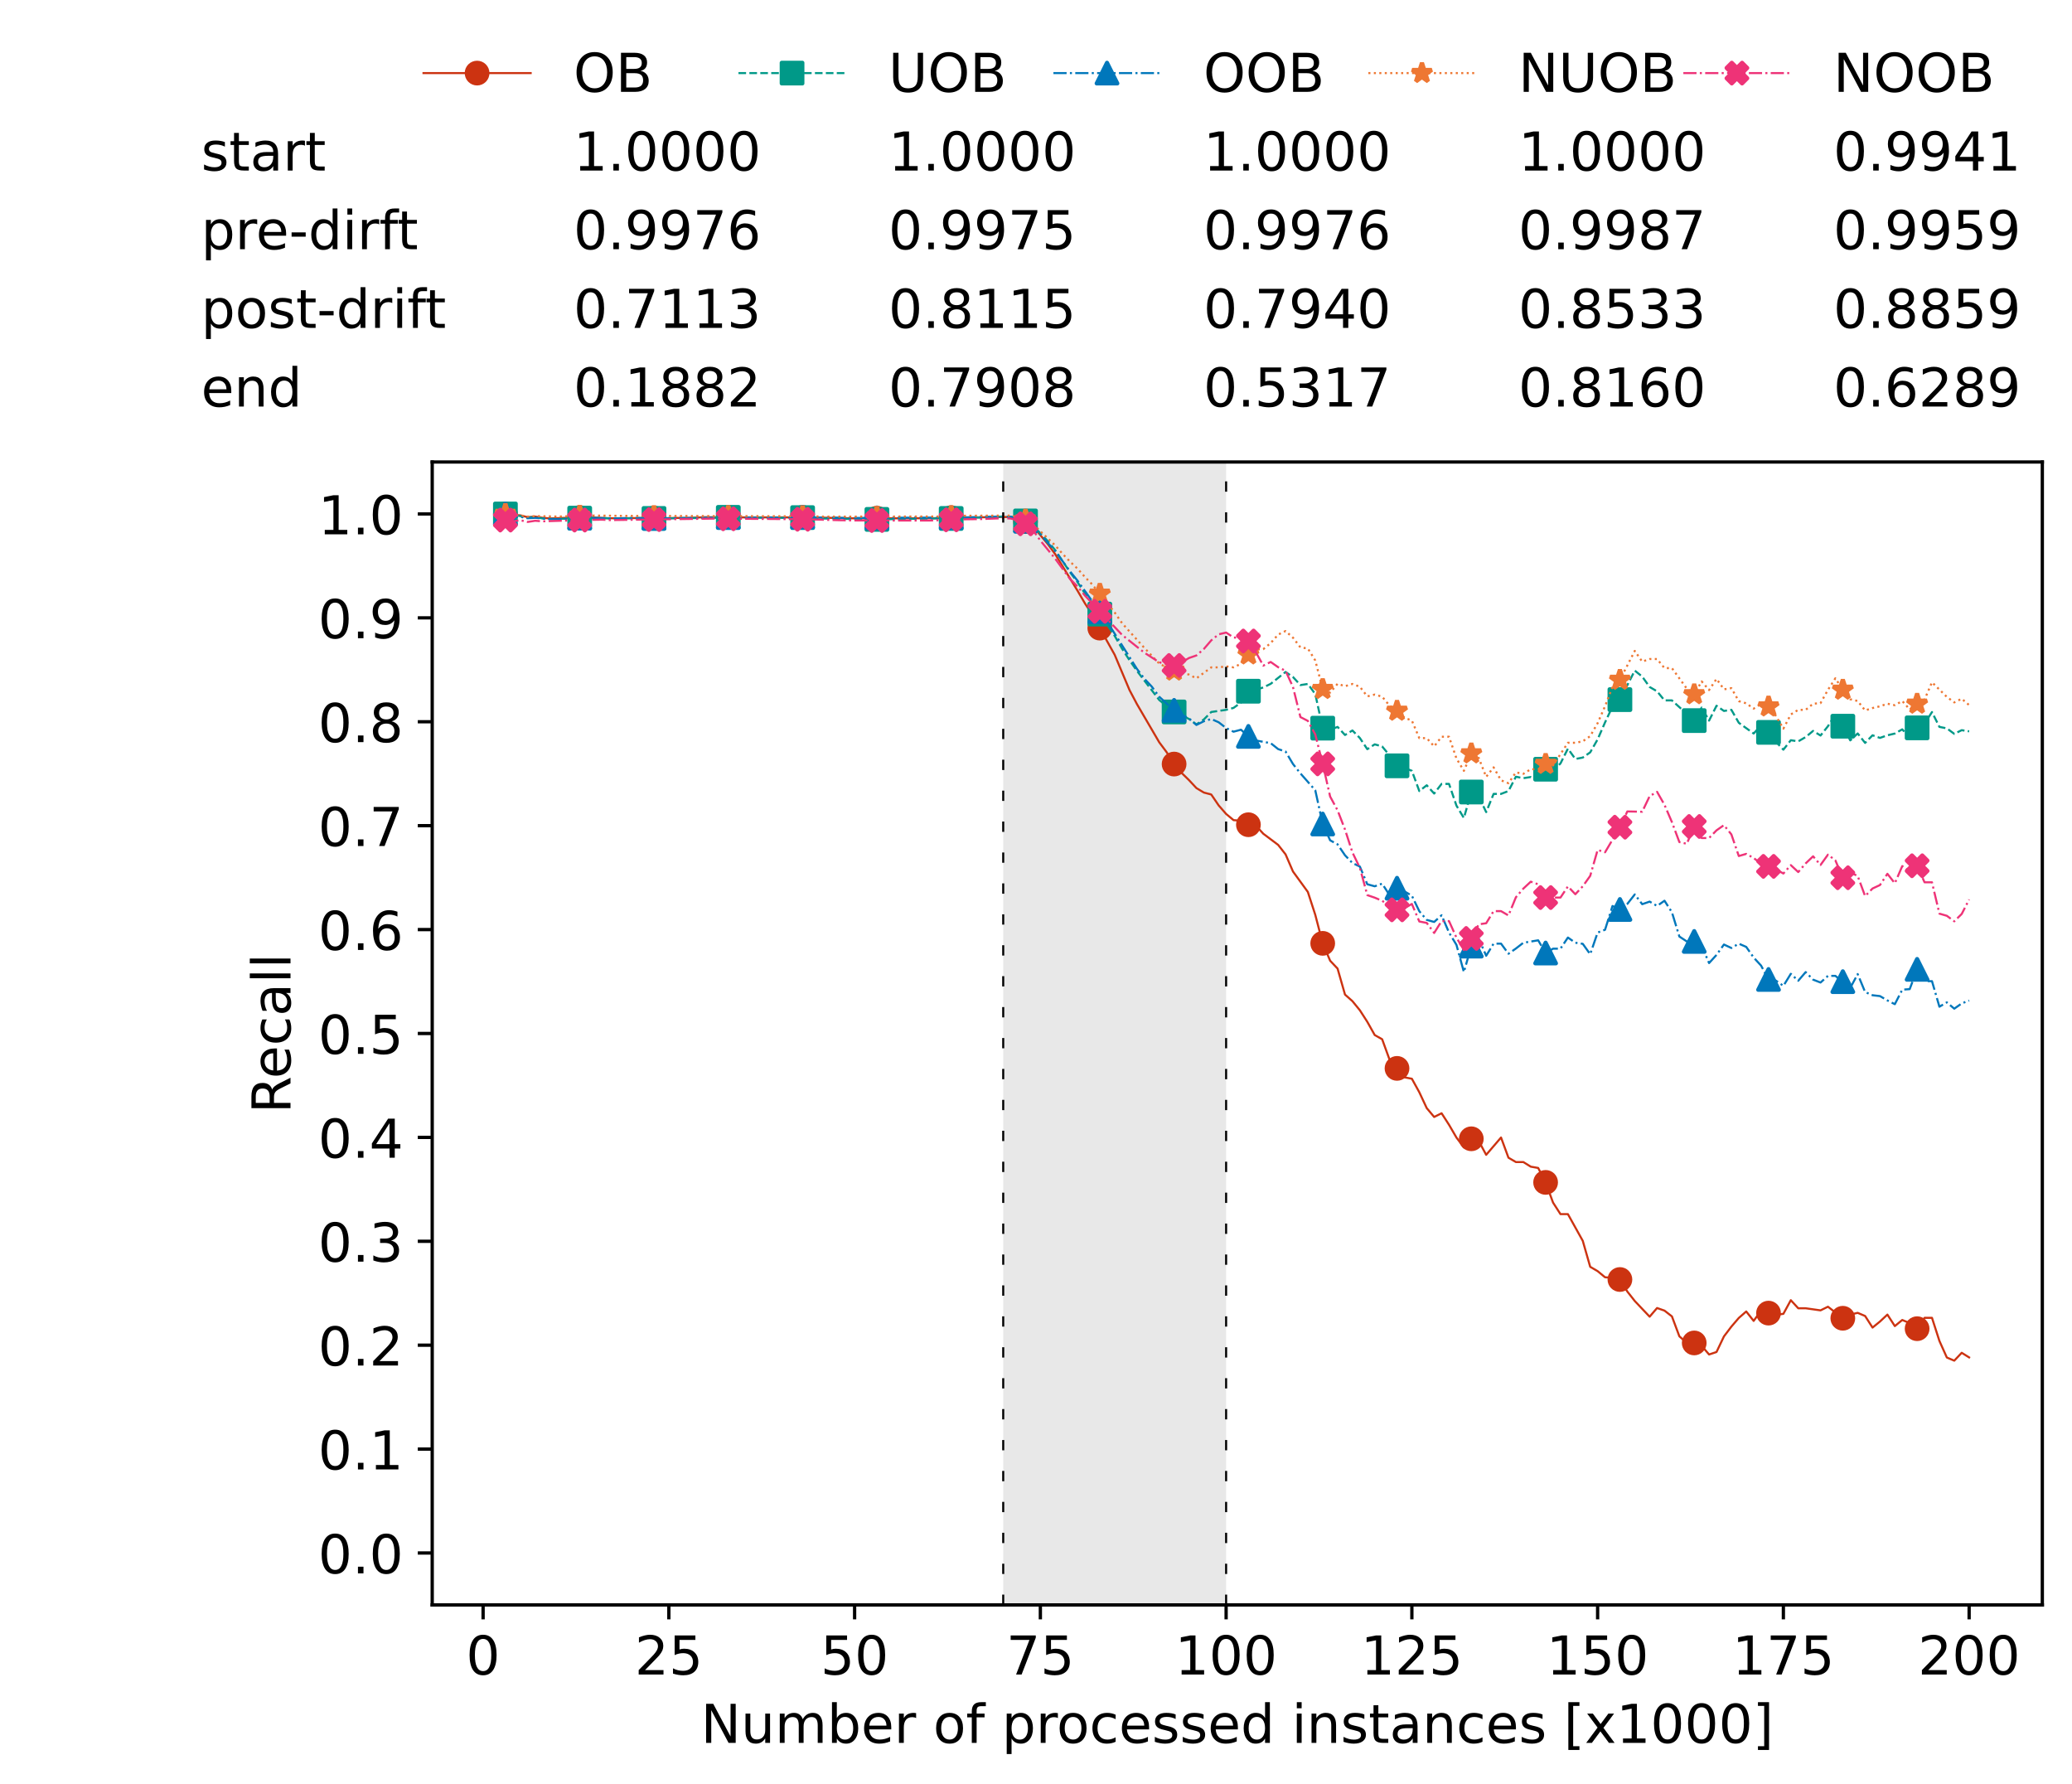 <?xml version="1.0" encoding="utf-8" standalone="no"?>
<!DOCTYPE svg PUBLIC "-//W3C//DTD SVG 1.1//EN"
  "http://www.w3.org/Graphics/SVG/1.1/DTD/svg11.dtd">
<!-- Created with matplotlib (https://matplotlib.org/) -->
<svg height="432.615pt" version="1.1" viewBox="0 0 502.65 432.615" width="502.65pt" xmlns="http://www.w3.org/2000/svg" xmlns:xlink="http://www.w3.org/1999/xlink">
 <defs>
  <style type="text/css">*{stroke-linecap:butt;stroke-linejoin:round;}</style>
 </defs>
 <g id="figure_1">
  <g id="patch_1">
   <path d="M 0 432.615 
L 502.65 432.615 
L 502.65 0 
L 0 0 
z
" style="fill:#ffffff;"/>
  </g>
  <g id="axes_1">
   <g id="patch_2">
    <path d="M 104.85 389.252 
L 495.45 389.252 
L 495.45 112.052 
L 104.85 112.052 
z
" style="fill:#ffffff;"/>
   </g>
   <g id="patch_3">
    <path clip-path="url(#p1c373e91b4)" d="M 297.446 389.252 
L 297.446 112.052 
L 243.372 112.052 
L 243.372 389.252 
z
" style="fill:#d3d3d3;opacity:0.5;"/>
   </g>
   <g id="matplotlib.axis_1">
    <g id="xtick_1">
     <g id="line2d_1">
      <defs>
       <path d="M 0 0 
L 0 3.5 
" id="m87c6175d00" style="stroke:#000000;stroke-width:0.8;"/>
      </defs>
      <g>
       <use style="stroke:#000000;stroke-width:0.8;" x="117.197" xlink:href="#m87c6175d00" y="389.252"/>
      </g>
     </g>
     <g id="text_1">
      <!-- 0 -->
      <g transform="translate(113.061 406.13)scale(0.13 -0.13)">
       <defs>
        <path d="M 31.781 66.406 
Q 24.172 66.406 20.328 58.906 
Q 16.5 51.422 16.5 36.375 
Q 16.5 21.391 20.328 13.891 
Q 24.172 6.391 31.781 6.391 
Q 39.453 6.391 43.281 13.891 
Q 47.125 21.391 47.125 36.375 
Q 47.125 51.422 43.281 58.906 
Q 39.453 66.406 31.781 66.406 
z
M 31.781 74.219 
Q 44.047 74.219 50.516 64.516 
Q 56.984 54.828 56.984 36.375 
Q 56.984 17.969 50.516 8.266 
Q 44.047 -1.422 31.781 -1.422 
Q 19.531 -1.422 13.062 8.266 
Q 6.594 17.969 6.594 36.375 
Q 6.594 54.828 13.062 64.516 
Q 19.531 74.219 31.781 74.219 
z
" id="DejaVuSans-48"/>
       </defs>
       <use xlink:href="#DejaVuSans-48"/>
      </g>
     </g>
    </g>
    <g id="xtick_2">
     <g id="line2d_2">
      <g>
       <use style="stroke:#000000;stroke-width:0.8;" x="162.259" xlink:href="#m87c6175d00" y="389.252"/>
      </g>
     </g>
     <g id="text_2">
      <!-- 25 -->
      <g transform="translate(153.988 406.13)scale(0.13 -0.13)">
       <defs>
        <path d="M 19.188 8.297 
L 53.609 8.297 
L 53.609 0 
L 7.328 0 
L 7.328 8.297 
Q 12.938 14.109 22.625 23.891 
Q 32.328 33.688 34.812 36.531 
Q 39.547 41.844 41.422 45.531 
Q 43.312 49.219 43.312 52.781 
Q 43.312 58.594 39.234 62.25 
Q 35.156 65.922 28.609 65.922 
Q 23.969 65.922 18.812 64.312 
Q 13.672 62.703 7.812 59.422 
L 7.812 69.391 
Q 13.766 71.781 18.938 73 
Q 24.125 74.219 28.422 74.219 
Q 39.75 74.219 46.484 68.547 
Q 53.219 62.891 53.219 53.422 
Q 53.219 48.922 51.531 44.891 
Q 49.859 40.875 45.406 35.406 
Q 44.188 33.984 37.641 27.219 
Q 31.109 20.453 19.188 8.297 
z
" id="DejaVuSans-50"/>
        <path d="M 10.797 72.906 
L 49.516 72.906 
L 49.516 64.594 
L 19.828 64.594 
L 19.828 46.734 
Q 21.969 47.469 24.109 47.828 
Q 26.266 48.188 28.422 48.188 
Q 40.625 48.188 47.75 41.5 
Q 54.891 34.812 54.891 23.391 
Q 54.891 11.625 47.562 5.094 
Q 40.234 -1.422 26.906 -1.422 
Q 22.312 -1.422 17.547 -0.641 
Q 12.797 0.141 7.719 1.703 
L 7.719 11.625 
Q 12.109 9.234 16.797 8.062 
Q 21.484 6.891 26.703 6.891 
Q 35.156 6.891 40.078 11.328 
Q 45.016 15.766 45.016 23.391 
Q 45.016 31 40.078 35.438 
Q 35.156 39.891 26.703 39.891 
Q 22.75 39.891 18.812 39.016 
Q 14.891 38.141 10.797 36.281 
z
" id="DejaVuSans-53"/>
       </defs>
       <use xlink:href="#DejaVuSans-50"/>
       <use x="63.623" xlink:href="#DejaVuSans-53"/>
      </g>
     </g>
    </g>
    <g id="xtick_3">
     <g id="line2d_3">
      <g>
       <use style="stroke:#000000;stroke-width:0.8;" x="207.322" xlink:href="#m87c6175d00" y="389.252"/>
      </g>
     </g>
     <g id="text_3">
      <!-- 50 -->
      <g transform="translate(199.05 406.13)scale(0.13 -0.13)">
       <use xlink:href="#DejaVuSans-53"/>
       <use x="63.623" xlink:href="#DejaVuSans-48"/>
      </g>
     </g>
    </g>
    <g id="xtick_4">
     <g id="line2d_4">
      <g>
       <use style="stroke:#000000;stroke-width:0.8;" x="252.384" xlink:href="#m87c6175d00" y="389.252"/>
      </g>
     </g>
     <g id="text_4">
      <!-- 75 -->
      <g transform="translate(244.113 406.13)scale(0.13 -0.13)">
       <defs>
        <path d="M 8.203 72.906 
L 55.078 72.906 
L 55.078 68.703 
L 28.609 0 
L 18.312 0 
L 43.219 64.594 
L 8.203 64.594 
z
" id="DejaVuSans-55"/>
       </defs>
       <use xlink:href="#DejaVuSans-55"/>
       <use x="63.623" xlink:href="#DejaVuSans-53"/>
      </g>
     </g>
    </g>
    <g id="xtick_5">
     <g id="line2d_5">
      <g>
       <use style="stroke:#000000;stroke-width:0.8;" x="297.446" xlink:href="#m87c6175d00" y="389.252"/>
      </g>
     </g>
     <g id="text_5">
      <!-- 100 -->
      <g transform="translate(285.039 406.13)scale(0.13 -0.13)">
       <defs>
        <path d="M 12.406 8.297 
L 28.516 8.297 
L 28.516 63.922 
L 10.984 60.406 
L 10.984 69.391 
L 28.422 72.906 
L 38.281 72.906 
L 38.281 8.297 
L 54.391 8.297 
L 54.391 0 
L 12.406 0 
z
" id="DejaVuSans-49"/>
       </defs>
       <use xlink:href="#DejaVuSans-49"/>
       <use x="63.623" xlink:href="#DejaVuSans-48"/>
       <use x="127.246" xlink:href="#DejaVuSans-48"/>
      </g>
     </g>
    </g>
    <g id="xtick_6">
     <g id="line2d_6">
      <g>
       <use style="stroke:#000000;stroke-width:0.8;" x="342.509" xlink:href="#m87c6175d00" y="389.252"/>
      </g>
     </g>
     <g id="text_6">
      <!-- 125 -->
      <g transform="translate(330.102 406.13)scale(0.13 -0.13)">
       <use xlink:href="#DejaVuSans-49"/>
       <use x="63.623" xlink:href="#DejaVuSans-50"/>
       <use x="127.246" xlink:href="#DejaVuSans-53"/>
      </g>
     </g>
    </g>
    <g id="xtick_7">
     <g id="line2d_7">
      <g>
       <use style="stroke:#000000;stroke-width:0.8;" x="387.571" xlink:href="#m87c6175d00" y="389.252"/>
      </g>
     </g>
     <g id="text_7">
      <!-- 150 -->
      <g transform="translate(375.164 406.13)scale(0.13 -0.13)">
       <use xlink:href="#DejaVuSans-49"/>
       <use x="63.623" xlink:href="#DejaVuSans-53"/>
       <use x="127.246" xlink:href="#DejaVuSans-48"/>
      </g>
     </g>
    </g>
    <g id="xtick_8">
     <g id="line2d_8">
      <g>
       <use style="stroke:#000000;stroke-width:0.8;" x="432.633" xlink:href="#m87c6175d00" y="389.252"/>
      </g>
     </g>
     <g id="text_8">
      <!-- 175 -->
      <g transform="translate(420.226 406.13)scale(0.13 -0.13)">
       <use xlink:href="#DejaVuSans-49"/>
       <use x="63.623" xlink:href="#DejaVuSans-55"/>
       <use x="127.246" xlink:href="#DejaVuSans-53"/>
      </g>
     </g>
    </g>
    <g id="xtick_9">
     <g id="line2d_9">
      <g>
       <use style="stroke:#000000;stroke-width:0.8;" x="477.695" xlink:href="#m87c6175d00" y="389.252"/>
      </g>
     </g>
     <g id="text_9">
      <!-- 200 -->
      <g transform="translate(465.289 406.13)scale(0.13 -0.13)">
       <use xlink:href="#DejaVuSans-50"/>
       <use x="63.623" xlink:href="#DejaVuSans-48"/>
       <use x="127.246" xlink:href="#DejaVuSans-48"/>
      </g>
     </g>
    </g>
    <g id="text_10">
     <!-- Number of processed instances [x1000] -->
     <g transform="translate(170.025 422.711)scale(0.13 -0.13)">
      <defs>
       <path d="M 9.812 72.906 
L 23.094 72.906 
L 55.422 11.922 
L 55.422 72.906 
L 64.984 72.906 
L 64.984 0 
L 51.703 0 
L 19.391 60.984 
L 19.391 0 
L 9.812 0 
z
" id="DejaVuSans-78"/>
       <path d="M 8.5 21.578 
L 8.5 54.688 
L 17.484 54.688 
L 17.484 21.922 
Q 17.484 14.156 20.5 10.266 
Q 23.531 6.391 29.594 6.391 
Q 36.859 6.391 41.078 11.031 
Q 45.312 15.672 45.312 23.688 
L 45.312 54.688 
L 54.297 54.688 
L 54.297 0 
L 45.312 0 
L 45.312 8.406 
Q 42.047 3.422 37.719 1 
Q 33.406 -1.422 27.688 -1.422 
Q 18.266 -1.422 13.375 4.438 
Q 8.5 10.297 8.5 21.578 
z
M 31.109 56 
z
" id="DejaVuSans-117"/>
       <path d="M 52 44.188 
Q 55.375 50.25 60.062 53.125 
Q 64.75 56 71.094 56 
Q 79.641 56 84.281 50.016 
Q 88.922 44.047 88.922 33.016 
L 88.922 0 
L 79.891 0 
L 79.891 32.719 
Q 79.891 40.578 77.094 44.375 
Q 74.312 48.188 68.609 48.188 
Q 61.625 48.188 57.562 43.547 
Q 53.516 38.922 53.516 30.906 
L 53.516 0 
L 44.484 0 
L 44.484 32.719 
Q 44.484 40.625 41.703 44.406 
Q 38.922 48.188 33.109 48.188 
Q 26.219 48.188 22.156 43.531 
Q 18.109 38.875 18.109 30.906 
L 18.109 0 
L 9.078 0 
L 9.078 54.688 
L 18.109 54.688 
L 18.109 46.188 
Q 21.188 51.219 25.484 53.609 
Q 29.781 56 35.688 56 
Q 41.656 56 45.828 52.969 
Q 50 49.953 52 44.188 
z
" id="DejaVuSans-109"/>
       <path d="M 48.688 27.297 
Q 48.688 37.203 44.609 42.844 
Q 40.531 48.484 33.406 48.484 
Q 26.266 48.484 22.188 42.844 
Q 18.109 37.203 18.109 27.297 
Q 18.109 17.391 22.188 11.75 
Q 26.266 6.109 33.406 6.109 
Q 40.531 6.109 44.609 11.75 
Q 48.688 17.391 48.688 27.297 
z
M 18.109 46.391 
Q 20.953 51.266 25.266 53.625 
Q 29.594 56 35.594 56 
Q 45.562 56 51.781 48.094 
Q 58.016 40.188 58.016 27.297 
Q 58.016 14.406 51.781 6.484 
Q 45.562 -1.422 35.594 -1.422 
Q 29.594 -1.422 25.266 0.953 
Q 20.953 3.328 18.109 8.203 
L 18.109 0 
L 9.078 0 
L 9.078 75.984 
L 18.109 75.984 
z
" id="DejaVuSans-98"/>
       <path d="M 56.203 29.594 
L 56.203 25.203 
L 14.891 25.203 
Q 15.484 15.922 20.484 11.062 
Q 25.484 6.203 34.422 6.203 
Q 39.594 6.203 44.453 7.469 
Q 49.312 8.734 54.109 11.281 
L 54.109 2.781 
Q 49.266 0.734 44.188 -0.344 
Q 39.109 -1.422 33.891 -1.422 
Q 20.797 -1.422 13.156 6.188 
Q 5.516 13.812 5.516 26.812 
Q 5.516 40.234 12.766 48.109 
Q 20.016 56 32.328 56 
Q 43.359 56 49.781 48.891 
Q 56.203 41.797 56.203 29.594 
z
M 47.219 32.234 
Q 47.125 39.594 43.094 43.984 
Q 39.062 48.391 32.422 48.391 
Q 24.906 48.391 20.391 44.141 
Q 15.875 39.891 15.188 32.172 
z
" id="DejaVuSans-101"/>
       <path d="M 41.109 46.297 
Q 39.594 47.172 37.812 47.578 
Q 36.031 48 33.891 48 
Q 26.266 48 22.188 43.047 
Q 18.109 38.094 18.109 28.812 
L 18.109 0 
L 9.078 0 
L 9.078 54.688 
L 18.109 54.688 
L 18.109 46.188 
Q 20.953 51.172 25.484 53.578 
Q 30.031 56 36.531 56 
Q 37.453 56 38.578 55.875 
Q 39.703 55.766 41.062 55.516 
z
" id="DejaVuSans-114"/>
       <path id="DejaVuSans-32"/>
       <path d="M 30.609 48.391 
Q 23.391 48.391 19.188 42.75 
Q 14.984 37.109 14.984 27.297 
Q 14.984 17.484 19.156 11.844 
Q 23.344 6.203 30.609 6.203 
Q 37.797 6.203 41.984 11.859 
Q 46.188 17.531 46.188 27.297 
Q 46.188 37.016 41.984 42.703 
Q 37.797 48.391 30.609 48.391 
z
M 30.609 56 
Q 42.328 56 49.016 48.375 
Q 55.719 40.766 55.719 27.297 
Q 55.719 13.875 49.016 6.219 
Q 42.328 -1.422 30.609 -1.422 
Q 18.844 -1.422 12.172 6.219 
Q 5.516 13.875 5.516 27.297 
Q 5.516 40.766 12.172 48.375 
Q 18.844 56 30.609 56 
z
" id="DejaVuSans-111"/>
       <path d="M 37.109 75.984 
L 37.109 68.5 
L 28.516 68.5 
Q 23.688 68.5 21.797 66.547 
Q 19.922 64.594 19.922 59.516 
L 19.922 54.688 
L 34.719 54.688 
L 34.719 47.703 
L 19.922 47.703 
L 19.922 0 
L 10.891 0 
L 10.891 47.703 
L 2.297 47.703 
L 2.297 54.688 
L 10.891 54.688 
L 10.891 58.5 
Q 10.891 67.625 15.141 71.797 
Q 19.391 75.984 28.609 75.984 
z
" id="DejaVuSans-102"/>
       <path d="M 18.109 8.203 
L 18.109 -20.797 
L 9.078 -20.797 
L 9.078 54.688 
L 18.109 54.688 
L 18.109 46.391 
Q 20.953 51.266 25.266 53.625 
Q 29.594 56 35.594 56 
Q 45.562 56 51.781 48.094 
Q 58.016 40.188 58.016 27.297 
Q 58.016 14.406 51.781 6.484 
Q 45.562 -1.422 35.594 -1.422 
Q 29.594 -1.422 25.266 0.953 
Q 20.953 3.328 18.109 8.203 
z
M 48.688 27.297 
Q 48.688 37.203 44.609 42.844 
Q 40.531 48.484 33.406 48.484 
Q 26.266 48.484 22.188 42.844 
Q 18.109 37.203 18.109 27.297 
Q 18.109 17.391 22.188 11.75 
Q 26.266 6.109 33.406 6.109 
Q 40.531 6.109 44.609 11.75 
Q 48.688 17.391 48.688 27.297 
z
" id="DejaVuSans-112"/>
       <path d="M 48.781 52.594 
L 48.781 44.188 
Q 44.969 46.297 41.141 47.344 
Q 37.312 48.391 33.406 48.391 
Q 24.656 48.391 19.812 42.844 
Q 14.984 37.312 14.984 27.297 
Q 14.984 17.281 19.812 11.734 
Q 24.656 6.203 33.406 6.203 
Q 37.312 6.203 41.141 7.25 
Q 44.969 8.297 48.781 10.406 
L 48.781 2.094 
Q 45.016 0.344 40.984 -0.531 
Q 36.969 -1.422 32.422 -1.422 
Q 20.062 -1.422 12.781 6.344 
Q 5.516 14.109 5.516 27.297 
Q 5.516 40.672 12.859 48.328 
Q 20.219 56 33.016 56 
Q 37.156 56 41.109 55.141 
Q 45.062 54.297 48.781 52.594 
z
" id="DejaVuSans-99"/>
       <path d="M 44.281 53.078 
L 44.281 44.578 
Q 40.484 46.531 36.375 47.5 
Q 32.281 48.484 27.875 48.484 
Q 21.188 48.484 17.844 46.438 
Q 14.5 44.391 14.5 40.281 
Q 14.5 37.156 16.891 35.375 
Q 19.281 33.594 26.516 31.984 
L 29.594 31.297 
Q 39.156 29.25 43.188 25.516 
Q 47.219 21.781 47.219 15.094 
Q 47.219 7.469 41.188 3.016 
Q 35.156 -1.422 24.609 -1.422 
Q 20.219 -1.422 15.453 -0.562 
Q 10.688 0.297 5.422 2 
L 5.422 11.281 
Q 10.406 8.688 15.234 7.391 
Q 20.062 6.109 24.812 6.109 
Q 31.156 6.109 34.562 8.281 
Q 37.984 10.453 37.984 14.406 
Q 37.984 18.062 35.516 20.016 
Q 33.062 21.969 24.703 23.781 
L 21.578 24.516 
Q 13.234 26.266 9.516 29.906 
Q 5.812 33.547 5.812 39.891 
Q 5.812 47.609 11.281 51.797 
Q 16.75 56 26.812 56 
Q 31.781 56 36.172 55.266 
Q 40.578 54.547 44.281 53.078 
z
" id="DejaVuSans-115"/>
       <path d="M 45.406 46.391 
L 45.406 75.984 
L 54.391 75.984 
L 54.391 0 
L 45.406 0 
L 45.406 8.203 
Q 42.578 3.328 38.25 0.953 
Q 33.938 -1.422 27.875 -1.422 
Q 17.969 -1.422 11.734 6.484 
Q 5.516 14.406 5.516 27.297 
Q 5.516 40.188 11.734 48.094 
Q 17.969 56 27.875 56 
Q 33.938 56 38.25 53.625 
Q 42.578 51.266 45.406 46.391 
z
M 14.797 27.297 
Q 14.797 17.391 18.875 11.75 
Q 22.953 6.109 30.078 6.109 
Q 37.203 6.109 41.297 11.75 
Q 45.406 17.391 45.406 27.297 
Q 45.406 37.203 41.297 42.844 
Q 37.203 48.484 30.078 48.484 
Q 22.953 48.484 18.875 42.844 
Q 14.797 37.203 14.797 27.297 
z
" id="DejaVuSans-100"/>
       <path d="M 9.422 54.688 
L 18.406 54.688 
L 18.406 0 
L 9.422 0 
z
M 9.422 75.984 
L 18.406 75.984 
L 18.406 64.594 
L 9.422 64.594 
z
" id="DejaVuSans-105"/>
       <path d="M 54.891 33.016 
L 54.891 0 
L 45.906 0 
L 45.906 32.719 
Q 45.906 40.484 42.875 44.328 
Q 39.844 48.188 33.797 48.188 
Q 26.516 48.188 22.312 43.547 
Q 18.109 38.922 18.109 30.906 
L 18.109 0 
L 9.078 0 
L 9.078 54.688 
L 18.109 54.688 
L 18.109 46.188 
Q 21.344 51.125 25.703 53.562 
Q 30.078 56 35.797 56 
Q 45.219 56 50.047 50.172 
Q 54.891 44.344 54.891 33.016 
z
" id="DejaVuSans-110"/>
       <path d="M 18.312 70.219 
L 18.312 54.688 
L 36.812 54.688 
L 36.812 47.703 
L 18.312 47.703 
L 18.312 18.016 
Q 18.312 11.328 20.141 9.422 
Q 21.969 7.516 27.594 7.516 
L 36.812 7.516 
L 36.812 0 
L 27.594 0 
Q 17.188 0 13.234 3.875 
Q 9.281 7.766 9.281 18.016 
L 9.281 47.703 
L 2.688 47.703 
L 2.688 54.688 
L 9.281 54.688 
L 9.281 70.219 
z
" id="DejaVuSans-116"/>
       <path d="M 34.281 27.484 
Q 23.391 27.484 19.188 25 
Q 14.984 22.516 14.984 16.5 
Q 14.984 11.719 18.141 8.906 
Q 21.297 6.109 26.703 6.109 
Q 34.188 6.109 38.703 11.406 
Q 43.219 16.703 43.219 25.484 
L 43.219 27.484 
z
M 52.203 31.203 
L 52.203 0 
L 43.219 0 
L 43.219 8.297 
Q 40.141 3.328 35.547 0.953 
Q 30.953 -1.422 24.312 -1.422 
Q 15.922 -1.422 10.953 3.297 
Q 6 8.016 6 15.922 
Q 6 25.141 12.172 29.828 
Q 18.359 34.516 30.609 34.516 
L 43.219 34.516 
L 43.219 35.406 
Q 43.219 41.609 39.141 45 
Q 35.062 48.391 27.688 48.391 
Q 23 48.391 18.547 47.266 
Q 14.109 46.141 10.016 43.891 
L 10.016 52.203 
Q 14.938 54.109 19.578 55.047 
Q 24.219 56 28.609 56 
Q 40.484 56 46.344 49.844 
Q 52.203 43.703 52.203 31.203 
z
" id="DejaVuSans-97"/>
       <path d="M 8.594 75.984 
L 29.297 75.984 
L 29.297 69 
L 17.578 69 
L 17.578 -6.203 
L 29.297 -6.203 
L 29.297 -13.188 
L 8.594 -13.188 
z
" id="DejaVuSans-91"/>
       <path d="M 54.891 54.688 
L 35.109 28.078 
L 55.906 0 
L 45.312 0 
L 29.391 21.484 
L 13.484 0 
L 2.875 0 
L 24.125 28.609 
L 4.688 54.688 
L 15.281 54.688 
L 29.781 35.203 
L 44.281 54.688 
z
" id="DejaVuSans-120"/>
       <path d="M 30.422 75.984 
L 30.422 -13.188 
L 9.719 -13.188 
L 9.719 -6.203 
L 21.391 -6.203 
L 21.391 69 
L 9.719 69 
L 9.719 75.984 
z
" id="DejaVuSans-93"/>
      </defs>
      <use xlink:href="#DejaVuSans-78"/>
      <use x="74.805" xlink:href="#DejaVuSans-117"/>
      <use x="138.184" xlink:href="#DejaVuSans-109"/>
      <use x="235.596" xlink:href="#DejaVuSans-98"/>
      <use x="299.072" xlink:href="#DejaVuSans-101"/>
      <use x="360.596" xlink:href="#DejaVuSans-114"/>
      <use x="401.709" xlink:href="#DejaVuSans-32"/>
      <use x="433.496" xlink:href="#DejaVuSans-111"/>
      <use x="494.678" xlink:href="#DejaVuSans-102"/>
      <use x="529.883" xlink:href="#DejaVuSans-32"/>
      <use x="561.67" xlink:href="#DejaVuSans-112"/>
      <use x="625.146" xlink:href="#DejaVuSans-114"/>
      <use x="664.01" xlink:href="#DejaVuSans-111"/>
      <use x="725.191" xlink:href="#DejaVuSans-99"/>
      <use x="780.172" xlink:href="#DejaVuSans-101"/>
      <use x="841.695" xlink:href="#DejaVuSans-115"/>
      <use x="893.795" xlink:href="#DejaVuSans-115"/>
      <use x="945.895" xlink:href="#DejaVuSans-101"/>
      <use x="1007.418" xlink:href="#DejaVuSans-100"/>
      <use x="1070.895" xlink:href="#DejaVuSans-32"/>
      <use x="1102.682" xlink:href="#DejaVuSans-105"/>
      <use x="1130.465" xlink:href="#DejaVuSans-110"/>
      <use x="1193.844" xlink:href="#DejaVuSans-115"/>
      <use x="1245.943" xlink:href="#DejaVuSans-116"/>
      <use x="1285.152" xlink:href="#DejaVuSans-97"/>
      <use x="1346.432" xlink:href="#DejaVuSans-110"/>
      <use x="1409.811" xlink:href="#DejaVuSans-99"/>
      <use x="1464.791" xlink:href="#DejaVuSans-101"/>
      <use x="1526.314" xlink:href="#DejaVuSans-115"/>
      <use x="1578.414" xlink:href="#DejaVuSans-32"/>
      <use x="1610.201" xlink:href="#DejaVuSans-91"/>
      <use x="1649.215" xlink:href="#DejaVuSans-120"/>
      <use x="1708.395" xlink:href="#DejaVuSans-49"/>
      <use x="1772.018" xlink:href="#DejaVuSans-48"/>
      <use x="1835.641" xlink:href="#DejaVuSans-48"/>
      <use x="1899.264" xlink:href="#DejaVuSans-48"/>
      <use x="1962.887" xlink:href="#DejaVuSans-93"/>
     </g>
    </g>
   </g>
   <g id="matplotlib.axis_2">
    <g id="ytick_1">
     <g id="line2d_10">
      <defs>
       <path d="M 0 0 
L -3.5 0 
" id="m936961b28c" style="stroke:#000000;stroke-width:0.8;"/>
      </defs>
      <g>
       <use style="stroke:#000000;stroke-width:0.8;" x="104.85" xlink:href="#m936961b28c" y="376.652"/>
      </g>
     </g>
     <g id="text_11">
      <!-- 0.0 -->
      <g transform="translate(77.176 381.591)scale(0.13 -0.13)">
       <defs>
        <path d="M 10.688 12.406 
L 21 12.406 
L 21 0 
L 10.688 0 
z
" id="DejaVuSans-46"/>
       </defs>
       <use xlink:href="#DejaVuSans-48"/>
       <use x="63.623" xlink:href="#DejaVuSans-46"/>
       <use x="95.41" xlink:href="#DejaVuSans-48"/>
      </g>
     </g>
    </g>
    <g id="ytick_2">
     <g id="line2d_11">
      <g>
       <use style="stroke:#000000;stroke-width:0.8;" x="104.85" xlink:href="#m936961b28c" y="351.452"/>
      </g>
     </g>
     <g id="text_12">
      <!-- 0.1 -->
      <g transform="translate(77.176 356.391)scale(0.13 -0.13)">
       <use xlink:href="#DejaVuSans-48"/>
       <use x="63.623" xlink:href="#DejaVuSans-46"/>
       <use x="95.41" xlink:href="#DejaVuSans-49"/>
      </g>
     </g>
    </g>
    <g id="ytick_3">
     <g id="line2d_12">
      <g>
       <use style="stroke:#000000;stroke-width:0.8;" x="104.85" xlink:href="#m936961b28c" y="326.252"/>
      </g>
     </g>
     <g id="text_13">
      <!-- 0.2 -->
      <g transform="translate(77.176 331.191)scale(0.13 -0.13)">
       <use xlink:href="#DejaVuSans-48"/>
       <use x="63.623" xlink:href="#DejaVuSans-46"/>
       <use x="95.41" xlink:href="#DejaVuSans-50"/>
      </g>
     </g>
    </g>
    <g id="ytick_4">
     <g id="line2d_13">
      <g>
       <use style="stroke:#000000;stroke-width:0.8;" x="104.85" xlink:href="#m936961b28c" y="301.052"/>
      </g>
     </g>
     <g id="text_14">
      <!-- 0.3 -->
      <g transform="translate(77.176 305.991)scale(0.13 -0.13)">
       <defs>
        <path d="M 40.578 39.312 
Q 47.656 37.797 51.625 33 
Q 55.609 28.219 55.609 21.188 
Q 55.609 10.406 48.188 4.484 
Q 40.766 -1.422 27.094 -1.422 
Q 22.516 -1.422 17.656 -0.516 
Q 12.797 0.391 7.625 2.203 
L 7.625 11.719 
Q 11.719 9.328 16.594 8.109 
Q 21.484 6.891 26.812 6.891 
Q 36.078 6.891 40.938 10.547 
Q 45.797 14.203 45.797 21.188 
Q 45.797 27.641 41.281 31.266 
Q 36.766 34.906 28.719 34.906 
L 20.219 34.906 
L 20.219 43.016 
L 29.109 43.016 
Q 36.375 43.016 40.234 45.922 
Q 44.094 48.828 44.094 54.297 
Q 44.094 59.906 40.109 62.906 
Q 36.141 65.922 28.719 65.922 
Q 24.656 65.922 20.016 65.031 
Q 15.375 64.156 9.812 62.312 
L 9.812 71.094 
Q 15.438 72.656 20.344 73.438 
Q 25.25 74.219 29.594 74.219 
Q 40.828 74.219 47.359 69.109 
Q 53.906 64.016 53.906 55.328 
Q 53.906 49.266 50.438 45.094 
Q 46.969 40.922 40.578 39.312 
z
" id="DejaVuSans-51"/>
       </defs>
       <use xlink:href="#DejaVuSans-48"/>
       <use x="63.623" xlink:href="#DejaVuSans-46"/>
       <use x="95.41" xlink:href="#DejaVuSans-51"/>
      </g>
     </g>
    </g>
    <g id="ytick_5">
     <g id="line2d_14">
      <g>
       <use style="stroke:#000000;stroke-width:0.8;" x="104.85" xlink:href="#m936961b28c" y="275.852"/>
      </g>
     </g>
     <g id="text_15">
      <!-- 0.4 -->
      <g transform="translate(77.176 280.791)scale(0.13 -0.13)">
       <defs>
        <path d="M 37.797 64.312 
L 12.891 25.391 
L 37.797 25.391 
z
M 35.203 72.906 
L 47.609 72.906 
L 47.609 25.391 
L 58.016 25.391 
L 58.016 17.188 
L 47.609 17.188 
L 47.609 0 
L 37.797 0 
L 37.797 17.188 
L 4.891 17.188 
L 4.891 26.703 
z
" id="DejaVuSans-52"/>
       </defs>
       <use xlink:href="#DejaVuSans-48"/>
       <use x="63.623" xlink:href="#DejaVuSans-46"/>
       <use x="95.41" xlink:href="#DejaVuSans-52"/>
      </g>
     </g>
    </g>
    <g id="ytick_6">
     <g id="line2d_15">
      <g>
       <use style="stroke:#000000;stroke-width:0.8;" x="104.85" xlink:href="#m936961b28c" y="250.652"/>
      </g>
     </g>
     <g id="text_16">
      <!-- 0.5 -->
      <g transform="translate(77.176 255.591)scale(0.13 -0.13)">
       <use xlink:href="#DejaVuSans-48"/>
       <use x="63.623" xlink:href="#DejaVuSans-46"/>
       <use x="95.41" xlink:href="#DejaVuSans-53"/>
      </g>
     </g>
    </g>
    <g id="ytick_7">
     <g id="line2d_16">
      <g>
       <use style="stroke:#000000;stroke-width:0.8;" x="104.85" xlink:href="#m936961b28c" y="225.452"/>
      </g>
     </g>
     <g id="text_17">
      <!-- 0.6 -->
      <g transform="translate(77.176 230.391)scale(0.13 -0.13)">
       <defs>
        <path d="M 33.016 40.375 
Q 26.375 40.375 22.484 35.828 
Q 18.609 31.297 18.609 23.391 
Q 18.609 15.531 22.484 10.953 
Q 26.375 6.391 33.016 6.391 
Q 39.656 6.391 43.531 10.953 
Q 47.406 15.531 47.406 23.391 
Q 47.406 31.297 43.531 35.828 
Q 39.656 40.375 33.016 40.375 
z
M 52.594 71.297 
L 52.594 62.312 
Q 48.875 64.062 45.094 64.984 
Q 41.312 65.922 37.594 65.922 
Q 27.828 65.922 22.672 59.328 
Q 17.531 52.734 16.797 39.406 
Q 19.672 43.656 24.016 45.922 
Q 28.375 48.188 33.594 48.188 
Q 44.578 48.188 50.953 41.516 
Q 57.328 34.859 57.328 23.391 
Q 57.328 12.156 50.688 5.359 
Q 44.047 -1.422 33.016 -1.422 
Q 20.359 -1.422 13.672 8.266 
Q 6.984 17.969 6.984 36.375 
Q 6.984 53.656 15.188 63.938 
Q 23.391 74.219 37.203 74.219 
Q 40.922 74.219 44.703 73.484 
Q 48.484 72.75 52.594 71.297 
z
" id="DejaVuSans-54"/>
       </defs>
       <use xlink:href="#DejaVuSans-48"/>
       <use x="63.623" xlink:href="#DejaVuSans-46"/>
       <use x="95.41" xlink:href="#DejaVuSans-54"/>
      </g>
     </g>
    </g>
    <g id="ytick_8">
     <g id="line2d_17">
      <g>
       <use style="stroke:#000000;stroke-width:0.8;" x="104.85" xlink:href="#m936961b28c" y="200.252"/>
      </g>
     </g>
     <g id="text_18">
      <!-- 0.7 -->
      <g transform="translate(77.176 205.191)scale(0.13 -0.13)">
       <use xlink:href="#DejaVuSans-48"/>
       <use x="63.623" xlink:href="#DejaVuSans-46"/>
       <use x="95.41" xlink:href="#DejaVuSans-55"/>
      </g>
     </g>
    </g>
    <g id="ytick_9">
     <g id="line2d_18">
      <g>
       <use style="stroke:#000000;stroke-width:0.8;" x="104.85" xlink:href="#m936961b28c" y="175.052"/>
      </g>
     </g>
     <g id="text_19">
      <!-- 0.8 -->
      <g transform="translate(77.176 179.991)scale(0.13 -0.13)">
       <defs>
        <path d="M 31.781 34.625 
Q 24.75 34.625 20.719 30.859 
Q 16.703 27.094 16.703 20.516 
Q 16.703 13.922 20.719 10.156 
Q 24.75 6.391 31.781 6.391 
Q 38.812 6.391 42.859 10.172 
Q 46.922 13.969 46.922 20.516 
Q 46.922 27.094 42.891 30.859 
Q 38.875 34.625 31.781 34.625 
z
M 21.922 38.812 
Q 15.578 40.375 12.031 44.719 
Q 8.5 49.078 8.5 55.328 
Q 8.5 64.062 14.719 69.141 
Q 20.953 74.219 31.781 74.219 
Q 42.672 74.219 48.875 69.141 
Q 55.078 64.062 55.078 55.328 
Q 55.078 49.078 51.531 44.719 
Q 48 40.375 41.703 38.812 
Q 48.828 37.156 52.797 32.312 
Q 56.781 27.484 56.781 20.516 
Q 56.781 9.906 50.312 4.234 
Q 43.844 -1.422 31.781 -1.422 
Q 19.734 -1.422 13.25 4.234 
Q 6.781 9.906 6.781 20.516 
Q 6.781 27.484 10.781 32.312 
Q 14.797 37.156 21.922 38.812 
z
M 18.312 54.391 
Q 18.312 48.734 21.844 45.562 
Q 25.391 42.391 31.781 42.391 
Q 38.141 42.391 41.719 45.562 
Q 45.312 48.734 45.312 54.391 
Q 45.312 60.062 41.719 63.234 
Q 38.141 66.406 31.781 66.406 
Q 25.391 66.406 21.844 63.234 
Q 18.312 60.062 18.312 54.391 
z
" id="DejaVuSans-56"/>
       </defs>
       <use xlink:href="#DejaVuSans-48"/>
       <use x="63.623" xlink:href="#DejaVuSans-46"/>
       <use x="95.41" xlink:href="#DejaVuSans-56"/>
      </g>
     </g>
    </g>
    <g id="ytick_10">
     <g id="line2d_19">
      <g>
       <use style="stroke:#000000;stroke-width:0.8;" x="104.85" xlink:href="#m936961b28c" y="149.852"/>
      </g>
     </g>
     <g id="text_20">
      <!-- 0.9 -->
      <g transform="translate(77.176 154.791)scale(0.13 -0.13)">
       <defs>
        <path d="M 10.984 1.516 
L 10.984 10.5 
Q 14.703 8.734 18.5 7.812 
Q 22.312 6.891 25.984 6.891 
Q 35.75 6.891 40.891 13.453 
Q 46.047 20.016 46.781 33.406 
Q 43.953 29.203 39.594 26.953 
Q 35.25 24.703 29.984 24.703 
Q 19.047 24.703 12.672 31.312 
Q 6.297 37.938 6.297 49.422 
Q 6.297 60.641 12.938 67.422 
Q 19.578 74.219 30.609 74.219 
Q 43.266 74.219 49.922 64.516 
Q 56.594 54.828 56.594 36.375 
Q 56.594 19.141 48.406 8.859 
Q 40.234 -1.422 26.422 -1.422 
Q 22.703 -1.422 18.891 -0.688 
Q 15.094 0.047 10.984 1.516 
z
M 30.609 32.422 
Q 37.25 32.422 41.125 36.953 
Q 45.016 41.5 45.016 49.422 
Q 45.016 57.281 41.125 61.844 
Q 37.25 66.406 30.609 66.406 
Q 23.969 66.406 20.094 61.844 
Q 16.219 57.281 16.219 49.422 
Q 16.219 41.5 20.094 36.953 
Q 23.969 32.422 30.609 32.422 
z
" id="DejaVuSans-57"/>
       </defs>
       <use xlink:href="#DejaVuSans-48"/>
       <use x="63.623" xlink:href="#DejaVuSans-46"/>
       <use x="95.41" xlink:href="#DejaVuSans-57"/>
      </g>
     </g>
    </g>
    <g id="ytick_11">
     <g id="line2d_20">
      <g>
       <use style="stroke:#000000;stroke-width:0.8;" x="104.85" xlink:href="#m936961b28c" y="124.652"/>
      </g>
     </g>
     <g id="text_21">
      <!-- 1.0 -->
      <g transform="translate(77.176 129.591)scale(0.13 -0.13)">
       <use xlink:href="#DejaVuSans-49"/>
       <use x="63.623" xlink:href="#DejaVuSans-46"/>
       <use x="95.41" xlink:href="#DejaVuSans-48"/>
      </g>
     </g>
    </g>
    <g id="text_22">
     <!-- Recall -->
     <g transform="translate(70.472 270.044)rotate(-90)scale(0.13 -0.13)">
      <defs>
       <path d="M 44.391 34.188 
Q 47.562 33.109 50.562 29.594 
Q 53.562 26.078 56.594 19.922 
L 66.609 0 
L 56 0 
L 46.688 18.703 
Q 43.062 26.031 39.672 28.422 
Q 36.281 30.812 30.422 30.812 
L 19.672 30.812 
L 19.672 0 
L 9.812 0 
L 9.812 72.906 
L 32.078 72.906 
Q 44.578 72.906 50.734 67.672 
Q 56.891 62.453 56.891 51.906 
Q 56.891 45.016 53.688 40.469 
Q 50.484 35.938 44.391 34.188 
z
M 19.672 64.797 
L 19.672 38.922 
L 32.078 38.922 
Q 39.203 38.922 42.844 42.219 
Q 46.484 45.516 46.484 51.906 
Q 46.484 58.297 42.844 61.547 
Q 39.203 64.797 32.078 64.797 
z
" id="DejaVuSans-82"/>
       <path d="M 9.422 75.984 
L 18.406 75.984 
L 18.406 0 
L 9.422 0 
z
" id="DejaVuSans-108"/>
      </defs>
      <use xlink:href="#DejaVuSans-82"/>
      <use x="64.982" xlink:href="#DejaVuSans-101"/>
      <use x="126.506" xlink:href="#DejaVuSans-99"/>
      <use x="181.486" xlink:href="#DejaVuSans-97"/>
      <use x="242.766" xlink:href="#DejaVuSans-108"/>
      <use x="270.549" xlink:href="#DejaVuSans-108"/>
     </g>
    </g>
   </g>
   <g id="line2d_21"/>
   <g id="line2d_22"/>
   <g id="line2d_23"/>
   <g id="line2d_24"/>
   <g id="line2d_25"/>
   <g id="line2d_26">
    <path clip-path="url(#p1c373e91b4)" d="M 122.605 124.652 
L 124.407 124.912 
L 126.21 124.991 
L 128.012 125.437 
L 129.815 125.28 
L 131.617 125.584 
L 133.419 125.737 
L 137.024 125.602 
L 144.234 125.513 
L 147.839 125.7 
L 156.852 125.635 
L 162.259 125.684 
L 164.062 125.603 
L 165.864 125.652 
L 171.272 125.432 
L 176.679 125.479 
L 196.507 125.49 
L 207.322 125.719 
L 214.532 125.722 
L 228.952 125.669 
L 232.557 125.52 
L 245.174 125.379 
L 246.976 125.776 
L 248.779 126.494 
L 250.581 127.631 
L 254.186 131.966 
L 255.989 134.408 
L 261.396 143.264 
L 263.199 146.343 
L 265.001 149.113 
L 270.409 158.801 
L 274.014 167.37 
L 275.816 170.775 
L 281.224 180.037 
L 283.026 182.443 
L 284.829 185.311 
L 286.631 187.442 
L 288.434 189.2 
L 290.236 191.134 
L 292.039 192.218 
L 293.841 192.698 
L 295.644 195.344 
L 297.446 197.41 
L 299.249 198.912 
L 301.051 199.05 
L 302.854 200.025 
L 304.656 200.231 
L 306.459 202.202 
L 310.064 204.911 
L 311.866 207.207 
L 313.669 211.373 
L 317.274 216.331 
L 319.076 221.88 
L 320.879 228.793 
L 322.681 233.008 
L 324.484 234.918 
L 326.286 241.218 
L 328.089 242.815 
L 329.891 245.023 
L 331.694 247.823 
L 333.496 251.035 
L 335.299 252.053 
L 337.101 257.02 
L 340.706 261.284 
L 342.509 261.634 
L 344.311 264.907 
L 346.114 268.757 
L 347.916 270.904 
L 349.719 270.004 
L 351.521 272.804 
L 353.324 275.897 
L 355.126 278.297 
L 356.928 276.197 
L 358.731 276.737 
L 360.533 280.085 
L 364.138 275.885 
L 365.941 280.785 
L 367.743 281.835 
L 369.546 281.835 
L 371.348 282.955 
L 373.151 283.27 
L 374.953 286.77 
L 376.756 291.67 
L 378.558 294.47 
L 380.361 294.47 
L 383.966 300.945 
L 385.768 307.245 
L 387.571 308.295 
L 389.373 309.785 
L 391.176 309.905 
L 392.978 310.325 
L 394.781 313.25 
L 396.583 315.54 
L 400.188 319.34 
L 401.991 317.24 
L 403.793 317.87 
L 405.596 319.27 
L 407.398 324.1 
L 409.201 325.71 
L 411.003 325.71 
L 412.806 326.41 
L 414.608 328.51 
L 416.411 327.91 
L 418.213 324.13 
L 420.016 321.75 
L 421.818 319.65 
L 423.621 318.075 
L 425.423 320.365 
L 427.226 317.845 
L 429.028 318.475 
L 430.831 318.905 
L 432.633 318.65 
L 434.436 315.341 
L 436.238 317.301 
L 438.041 317.301 
L 441.646 317.81 
L 443.448 316.922 
L 447.053 319.722 
L 448.856 318.831 
L 450.658 318.411 
L 452.461 319.175 
L 454.263 321.985 
L 456.066 320.515 
L 457.868 318.835 
L 459.671 321.622 
L 461.473 320.14 
L 463.276 320.903 
L 465.078 322.253 
L 466.881 319.619 
L 468.683 319.619 
L 470.485 325.219 
L 472.288 329.244 
L 474.09 330.007 
L 475.893 328.098 
L 477.695 329.218 
L 477.695 329.218 
" style="fill:none;stroke:#cc3311;stroke-linecap:square;stroke-width:0.5;"/>
    <defs>
     <path d="M 0 2.5 
C 0.663 2.5 1.299 2.237 1.768 1.768 
C 2.237 1.299 2.5 0.663 2.5 0 
C 2.5 -0.663 2.237 -1.299 1.768 -1.768 
C 1.299 -2.237 0.663 -2.5 0 -2.5 
C -0.663 -2.5 -1.299 -2.237 -1.768 -1.768 
C -2.237 -1.299 -2.5 -0.663 -2.5 0 
C -2.5 0.663 -2.237 1.299 -1.768 1.768 
C -1.299 2.237 -0.663 2.5 0 2.5 
z
" id="m8390509535" style="stroke:#cc3311;"/>
    </defs>
    <g clip-path="url(#p1c373e91b4)">
     <use style="fill:#cc3311;stroke:#cc3311;" x="122.605" xlink:href="#m8390509535" y="124.652"/>
     <use style="fill:#cc3311;stroke:#cc3311;" x="140.629" xlink:href="#m8390509535" y="125.525"/>
     <use style="fill:#cc3311;stroke:#cc3311;" x="158.654" xlink:href="#m8390509535" y="125.66"/>
     <use style="fill:#cc3311;stroke:#cc3311;" x="176.679" xlink:href="#m8390509535" y="125.479"/>
     <use style="fill:#cc3311;stroke:#cc3311;" x="194.704" xlink:href="#m8390509535" y="125.489"/>
     <use style="fill:#cc3311;stroke:#cc3311;" x="212.729" xlink:href="#m8390509535" y="125.693"/>
     <use style="fill:#cc3311;stroke:#cc3311;" x="230.754" xlink:href="#m8390509535" y="125.57"/>
     <use style="fill:#cc3311;stroke:#cc3311;" x="248.779" xlink:href="#m8390509535" y="126.494"/>
     <use style="fill:#cc3311;stroke:#cc3311;" x="266.804" xlink:href="#m8390509535" y="152.338"/>
     <use style="fill:#cc3311;stroke:#cc3311;" x="284.829" xlink:href="#m8390509535" y="185.311"/>
     <use style="fill:#cc3311;stroke:#cc3311;" x="302.854" xlink:href="#m8390509535" y="200.025"/>
     <use style="fill:#cc3311;stroke:#cc3311;" x="320.879" xlink:href="#m8390509535" y="228.793"/>
     <use style="fill:#cc3311;stroke:#cc3311;" x="338.904" xlink:href="#m8390509535" y="259.12"/>
     <use style="fill:#cc3311;stroke:#cc3311;" x="356.928" xlink:href="#m8390509535" y="276.197"/>
     <use style="fill:#cc3311;stroke:#cc3311;" x="374.953" xlink:href="#m8390509535" y="286.77"/>
     <use style="fill:#cc3311;stroke:#cc3311;" x="392.978" xlink:href="#m8390509535" y="310.325"/>
     <use style="fill:#cc3311;stroke:#cc3311;" x="411.003" xlink:href="#m8390509535" y="325.71"/>
     <use style="fill:#cc3311;stroke:#cc3311;" x="429.028" xlink:href="#m8390509535" y="318.475"/>
     <use style="fill:#cc3311;stroke:#cc3311;" x="447.053" xlink:href="#m8390509535" y="319.722"/>
     <use style="fill:#cc3311;stroke:#cc3311;" x="465.078" xlink:href="#m8390509535" y="322.253"/>
    </g>
   </g>
   <g id="line2d_27"/>
   <g id="line2d_28"/>
   <g id="line2d_29"/>
   <g id="line2d_30"/>
   <g id="line2d_31">
    <path clip-path="url(#p1c373e91b4)" d="M 122.605 124.652 
L 126.21 125.157 
L 128.012 125.561 
L 129.815 125.379 
L 131.617 125.748 
L 133.419 125.878 
L 146.037 125.632 
L 147.839 125.73 
L 156.852 125.658 
L 160.457 125.733 
L 180.284 125.518 
L 187.494 125.588 
L 196.507 125.613 
L 198.309 125.742 
L 203.717 125.816 
L 212.729 125.97 
L 218.137 125.885 
L 232.557 125.644 
L 234.359 125.514 
L 237.964 125.513 
L 241.569 125.339 
L 243.372 125.287 
L 245.174 125.353 
L 246.976 125.648 
L 248.779 126.34 
L 250.581 127.562 
L 252.384 129.312 
L 254.186 131.24 
L 255.989 133.436 
L 259.594 138.808 
L 261.396 141.189 
L 263.199 143.95 
L 265.001 146.213 
L 270.409 154.217 
L 272.211 157.343 
L 274.014 160.134 
L 275.816 162.711 
L 281.224 169.78 
L 284.829 172.673 
L 288.434 174.362 
L 290.236 175.694 
L 292.039 174.493 
L 293.841 172.681 
L 297.446 172.159 
L 299.249 171.689 
L 301.051 170.396 
L 302.854 167.644 
L 304.656 167.258 
L 306.459 166.735 
L 308.261 165.851 
L 311.866 162.976 
L 313.669 164.202 
L 315.471 166.154 
L 317.274 165.88 
L 319.076 168.333 
L 320.879 176.603 
L 322.681 177.005 
L 324.484 176.297 
L 326.286 178.26 
L 328.089 177.165 
L 329.891 178.995 
L 331.694 181.702 
L 333.496 180.529 
L 335.299 181.038 
L 337.101 183.218 
L 338.904 185.738 
L 340.706 186.248 
L 342.509 186.948 
L 344.311 191.857 
L 346.114 190.457 
L 347.916 192.461 
L 349.719 190.121 
L 351.521 190.121 
L 353.324 195.39 
L 355.126 198.39 
L 356.928 192.09 
L 358.731 193.17 
L 360.533 196.959 
L 362.336 192.549 
L 364.138 192.549 
L 365.941 191.849 
L 367.743 188.384 
L 369.546 188.734 
L 371.348 188.454 
L 373.151 189.084 
L 374.953 186.564 
L 376.756 186.914 
L 378.558 185.164 
L 380.361 181.564 
L 382.163 184.084 
L 383.966 183.734 
L 385.768 182.474 
L 387.571 179.324 
L 389.373 175.2 
L 391.176 171.36 
L 392.978 169.68 
L 396.583 162.644 
L 398.386 164.095 
L 400.188 166.615 
L 401.991 167.665 
L 403.793 169.87 
L 405.596 169.87 
L 411.003 174.77 
L 412.806 171.62 
L 414.608 174.77 
L 416.411 171.17 
L 418.213 172.43 
L 420.016 172.15 
L 421.818 175.3 
L 425.423 177.901 
L 427.226 175.941 
L 429.028 177.621 
L 430.831 179.912 
L 432.633 181.821 
L 434.436 179.53 
L 436.238 179.81 
L 438.041 178.76 
L 439.843 177.271 
L 441.646 178.391 
L 443.448 176.13 
L 445.251 173.33 
L 447.053 176.13 
L 448.856 179.566 
L 450.658 177.886 
L 452.461 180.177 
L 454.263 178.335 
L 456.066 178.965 
L 457.868 178.335 
L 459.671 177.911 
L 461.473 176.892 
L 463.276 178.929 
L 465.078 176.529 
L 466.881 175.498 
L 468.683 172.698 
L 470.485 176.298 
L 472.288 176.648 
L 474.09 177.984 
L 475.893 177.093 
L 477.695 177.373 
L 477.695 177.373 
" style="fill:none;stroke:#009988;stroke-dasharray:1.85,0.8;stroke-dashoffset:0;stroke-width:0.5;"/>
    <defs>
     <path d="M -2.5 2.5 
L 2.5 2.5 
L 2.5 -2.5 
L -2.5 -2.5 
z
" id="m045593375a" style="stroke:#009988;stroke-linejoin:miter;"/>
    </defs>
    <g clip-path="url(#p1c373e91b4)">
     <use style="fill:#009988;stroke:#009988;stroke-linejoin:miter;" x="122.605" xlink:href="#m045593375a" y="124.652"/>
     <use style="fill:#009988;stroke:#009988;stroke-linejoin:miter;" x="140.629" xlink:href="#m045593375a" y="125.662"/>
     <use style="fill:#009988;stroke:#009988;stroke-linejoin:miter;" x="158.654" xlink:href="#m045593375a" y="125.735"/>
     <use style="fill:#009988;stroke:#009988;stroke-linejoin:miter;" x="176.679" xlink:href="#m045593375a" y="125.478"/>
     <use style="fill:#009988;stroke:#009988;stroke-linejoin:miter;" x="194.704" xlink:href="#m045593375a" y="125.537"/>
     <use style="fill:#009988;stroke:#009988;stroke-linejoin:miter;" x="212.729" xlink:href="#m045593375a" y="125.97"/>
     <use style="fill:#009988;stroke:#009988;stroke-linejoin:miter;" x="230.754" xlink:href="#m045593375a" y="125.745"/>
     <use style="fill:#009988;stroke:#009988;stroke-linejoin:miter;" x="248.779" xlink:href="#m045593375a" y="126.34"/>
     <use style="fill:#009988;stroke:#009988;stroke-linejoin:miter;" x="266.804" xlink:href="#m045593375a" y="148.94"/>
     <use style="fill:#009988;stroke:#009988;stroke-linejoin:miter;" x="284.829" xlink:href="#m045593375a" y="172.673"/>
     <use style="fill:#009988;stroke:#009988;stroke-linejoin:miter;" x="302.854" xlink:href="#m045593375a" y="167.644"/>
     <use style="fill:#009988;stroke:#009988;stroke-linejoin:miter;" x="320.879" xlink:href="#m045593375a" y="176.603"/>
     <use style="fill:#009988;stroke:#009988;stroke-linejoin:miter;" x="338.904" xlink:href="#m045593375a" y="185.738"/>
     <use style="fill:#009988;stroke:#009988;stroke-linejoin:miter;" x="356.928" xlink:href="#m045593375a" y="192.09"/>
     <use style="fill:#009988;stroke:#009988;stroke-linejoin:miter;" x="374.953" xlink:href="#m045593375a" y="186.564"/>
     <use style="fill:#009988;stroke:#009988;stroke-linejoin:miter;" x="392.978" xlink:href="#m045593375a" y="169.68"/>
     <use style="fill:#009988;stroke:#009988;stroke-linejoin:miter;" x="411.003" xlink:href="#m045593375a" y="174.77"/>
     <use style="fill:#009988;stroke:#009988;stroke-linejoin:miter;" x="429.028" xlink:href="#m045593375a" y="177.621"/>
     <use style="fill:#009988;stroke:#009988;stroke-linejoin:miter;" x="447.053" xlink:href="#m045593375a" y="176.13"/>
     <use style="fill:#009988;stroke:#009988;stroke-linejoin:miter;" x="465.078" xlink:href="#m045593375a" y="176.529"/>
    </g>
   </g>
   <g id="line2d_32"/>
   <g id="line2d_33"/>
   <g id="line2d_34"/>
   <g id="line2d_35"/>
   <g id="line2d_36">
    <path clip-path="url(#p1c373e91b4)" d="M 122.605 124.652 
L 124.407 125.431 
L 126.21 125.337 
L 128.012 125.697 
L 129.815 125.592 
L 133.419 125.89 
L 135.222 125.914 
L 138.827 125.714 
L 144.234 125.633 
L 149.642 125.728 
L 153.247 125.637 
L 158.654 125.712 
L 176.679 125.528 
L 201.914 125.521 
L 205.519 125.646 
L 210.927 125.595 
L 232.557 125.518 
L 236.162 125.436 
L 239.767 125.339 
L 243.372 125.261 
L 245.174 125.354 
L 246.976 125.675 
L 248.779 126.421 
L 250.581 127.615 
L 255.989 133.668 
L 259.594 138.596 
L 261.396 140.83 
L 266.804 148.378 
L 268.606 150.824 
L 275.816 162.238 
L 277.619 164.613 
L 279.421 166.539 
L 281.224 168.986 
L 284.829 172.288 
L 286.631 173.359 
L 288.434 174.224 
L 290.236 175.827 
L 292.039 174.93 
L 293.841 174.381 
L 295.644 175.18 
L 297.446 176.572 
L 299.249 177.46 
L 301.051 176.98 
L 302.854 178.6 
L 304.656 179.59 
L 308.261 180.243 
L 310.064 181.678 
L 311.866 182.275 
L 313.669 185.3 
L 315.471 187.574 
L 319.076 191.675 
L 320.879 199.849 
L 322.681 203.807 
L 324.484 204.786 
L 326.286 207.434 
L 328.089 209.305 
L 329.891 210.167 
L 331.694 214.46 
L 333.496 214.954 
L 335.299 214.318 
L 337.101 217.105 
L 338.904 215.425 
L 340.706 216.188 
L 342.509 217.238 
L 344.311 221.002 
L 346.114 223.102 
L 347.916 223.603 
L 349.719 221.983 
L 351.521 226.183 
L 353.324 229.161 
L 355.126 235.761 
L 356.928 229.461 
L 358.731 227.661 
L 360.533 231.802 
L 362.336 228.862 
L 364.138 228.862 
L 365.941 231.312 
L 367.743 230.052 
L 369.546 228.652 
L 373.151 228.057 
L 374.953 231.137 
L 376.756 230.087 
L 378.558 230.087 
L 380.361 227.387 
L 382.163 228.647 
L 383.966 228.91 
L 385.768 231.43 
L 387.571 226.18 
L 389.373 225.493 
L 391.176 219.733 
L 392.978 220.573 
L 394.781 219.223 
L 396.583 216.932 
L 398.386 219.299 
L 400.188 218.669 
L 401.991 219.719 
L 403.793 218.459 
L 405.596 221.259 
L 407.398 227.139 
L 409.201 228.329 
L 411.003 228.329 
L 412.806 229.379 
L 414.608 233.579 
L 416.411 231.599 
L 418.213 229.079 
L 420.016 229.919 
L 421.818 228.869 
L 423.621 229.657 
L 425.423 232.234 
L 427.226 234.194 
L 429.028 237.554 
L 430.831 237.84 
L 432.633 239.113 
L 434.436 236.186 
L 436.238 237.866 
L 438.041 235.766 
L 439.843 237.598 
L 441.646 238.298 
L 443.448 236.683 
L 445.251 236.683 
L 448.856 239.61 
L 450.658 236.25 
L 452.461 240.603 
L 454.263 241.378 
L 456.066 241.588 
L 457.868 242.638 
L 459.671 243.547 
L 461.473 240.026 
L 463.276 239.899 
L 465.078 235.099 
L 466.881 237.963 
L 468.683 237.963 
L 470.485 244.163 
L 472.288 243.113 
L 474.09 244.64 
L 475.893 243.367 
L 477.695 242.667 
L 477.695 242.667 
" style="fill:none;stroke:#0077bb;stroke-dasharray:3.2,0.8,0.5,0.8;stroke-dashoffset:0;stroke-width:0.5;"/>
    <defs>
     <path d="M 0 -2.5 
L -2.5 2.5 
L 2.5 2.5 
z
" id="m64c370a4ba" style="stroke:#0077bb;stroke-linejoin:miter;"/>
    </defs>
    <g clip-path="url(#p1c373e91b4)">
     <use style="fill:#0077bb;stroke:#0077bb;stroke-linejoin:miter;" x="122.605" xlink:href="#m64c370a4ba" y="124.652"/>
     <use style="fill:#0077bb;stroke:#0077bb;stroke-linejoin:miter;" x="140.629" xlink:href="#m64c370a4ba" y="125.666"/>
     <use style="fill:#0077bb;stroke:#0077bb;stroke-linejoin:miter;" x="158.654" xlink:href="#m64c370a4ba" y="125.712"/>
     <use style="fill:#0077bb;stroke:#0077bb;stroke-linejoin:miter;" x="176.679" xlink:href="#m64c370a4ba" y="125.528"/>
     <use style="fill:#0077bb;stroke:#0077bb;stroke-linejoin:miter;" x="194.704" xlink:href="#m64c370a4ba" y="125.441"/>
     <use style="fill:#0077bb;stroke:#0077bb;stroke-linejoin:miter;" x="212.729" xlink:href="#m64c370a4ba" y="125.595"/>
     <use style="fill:#0077bb;stroke:#0077bb;stroke-linejoin:miter;" x="230.754" xlink:href="#m64c370a4ba" y="125.568"/>
     <use style="fill:#0077bb;stroke:#0077bb;stroke-linejoin:miter;" x="248.779" xlink:href="#m64c370a4ba" y="126.421"/>
     <use style="fill:#0077bb;stroke:#0077bb;stroke-linejoin:miter;" x="266.804" xlink:href="#m64c370a4ba" y="148.378"/>
     <use style="fill:#0077bb;stroke:#0077bb;stroke-linejoin:miter;" x="284.829" xlink:href="#m64c370a4ba" y="172.288"/>
     <use style="fill:#0077bb;stroke:#0077bb;stroke-linejoin:miter;" x="302.854" xlink:href="#m64c370a4ba" y="178.6"/>
     <use style="fill:#0077bb;stroke:#0077bb;stroke-linejoin:miter;" x="320.879" xlink:href="#m64c370a4ba" y="199.849"/>
     <use style="fill:#0077bb;stroke:#0077bb;stroke-linejoin:miter;" x="338.904" xlink:href="#m64c370a4ba" y="215.425"/>
     <use style="fill:#0077bb;stroke:#0077bb;stroke-linejoin:miter;" x="356.928" xlink:href="#m64c370a4ba" y="229.461"/>
     <use style="fill:#0077bb;stroke:#0077bb;stroke-linejoin:miter;" x="374.953" xlink:href="#m64c370a4ba" y="231.137"/>
     <use style="fill:#0077bb;stroke:#0077bb;stroke-linejoin:miter;" x="392.978" xlink:href="#m64c370a4ba" y="220.573"/>
     <use style="fill:#0077bb;stroke:#0077bb;stroke-linejoin:miter;" x="411.003" xlink:href="#m64c370a4ba" y="228.329"/>
     <use style="fill:#0077bb;stroke:#0077bb;stroke-linejoin:miter;" x="429.028" xlink:href="#m64c370a4ba" y="237.554"/>
     <use style="fill:#0077bb;stroke:#0077bb;stroke-linejoin:miter;" x="447.053" xlink:href="#m64c370a4ba" y="238.083"/>
     <use style="fill:#0077bb;stroke:#0077bb;stroke-linejoin:miter;" x="465.078" xlink:href="#m64c370a4ba" y="235.099"/>
    </g>
   </g>
   <g id="line2d_37"/>
   <g id="line2d_38"/>
   <g id="line2d_39"/>
   <g id="line2d_40"/>
   <g id="line2d_41">
    <path clip-path="url(#p1c373e91b4)" d="M 122.605 124.652 
L 124.407 124.912 
L 126.21 124.991 
L 128.012 125.304 
L 129.815 125.174 
L 133.419 125.236 
L 135.222 125.282 
L 144.234 125.04 
L 151.444 125.124 
L 196.507 125.223 
L 200.112 125.3 
L 228.952 125.261 
L 234.359 125.082 
L 245.174 125.049 
L 246.976 125.366 
L 248.779 126.026 
L 250.581 127.133 
L 255.989 132.292 
L 257.791 134.354 
L 259.594 136.223 
L 261.396 137.923 
L 263.199 139.951 
L 265.001 141.785 
L 270.409 148.552 
L 272.211 151.157 
L 277.619 157.145 
L 281.224 160.933 
L 283.026 161.88 
L 284.829 162.674 
L 288.434 163.612 
L 290.236 164.524 
L 293.841 161.863 
L 295.644 161.861 
L 297.446 161.616 
L 299.249 161.855 
L 301.051 160.99 
L 302.854 158.754 
L 304.656 157.5 
L 306.459 157.445 
L 308.261 155.961 
L 310.064 153.912 
L 311.866 153.047 
L 313.669 154.668 
L 315.471 157.022 
L 317.274 157.276 
L 319.076 160.188 
L 320.879 167.134 
L 322.681 167.982 
L 324.484 165.84 
L 326.286 166.433 
L 328.089 165.885 
L 329.891 166.558 
L 331.694 168.892 
L 333.496 168.459 
L 335.299 168.968 
L 337.101 171.149 
L 338.904 172.409 
L 340.706 174.064 
L 342.509 174.764 
L 344.311 179.018 
L 346.114 179.018 
L 347.916 181.023 
L 349.719 178.683 
L 351.521 178.683 
L 353.324 183.952 
L 355.126 186.952 
L 356.928 182.752 
L 358.731 183.832 
L 360.533 188.414 
L 362.336 186.104 
L 364.138 189.254 
L 365.941 189.954 
L 367.743 187.329 
L 369.546 187.679 
L 371.348 186.559 
L 373.151 186.559 
L 374.953 185.299 
L 376.756 185.649 
L 380.361 180.149 
L 382.163 180.149 
L 383.966 179.799 
L 385.768 178.539 
L 387.571 175.389 
L 389.373 171.265 
L 391.176 166.585 
L 392.978 164.905 
L 396.583 157.869 
L 398.386 160.465 
L 400.188 159.835 
L 401.991 159.835 
L 403.793 162.04 
L 405.596 162.04 
L 409.201 167.01 
L 411.003 168.41 
L 412.806 165.26 
L 414.608 167.36 
L 416.411 164.66 
L 418.213 167.18 
L 420.016 166.9 
L 421.818 170.05 
L 423.621 170.575 
L 425.423 171.864 
L 427.226 170.744 
L 429.028 171.374 
L 430.831 173.665 
L 432.633 176.719 
L 434.436 173.283 
L 436.238 172.163 
L 438.041 172.163 
L 439.843 170.674 
L 441.646 170.534 
L 443.448 167.303 
L 445.251 164.503 
L 447.053 167.303 
L 448.856 169.594 
L 450.658 170.014 
L 452.461 172.305 
L 454.263 171.723 
L 456.066 171.303 
L 457.868 170.673 
L 459.671 171.037 
L 461.473 170.017 
L 463.276 172.054 
L 465.078 170.704 
L 466.881 169.673 
L 468.683 165.473 
L 472.288 169.023 
L 474.09 170.359 
L 475.893 169.468 
L 477.695 171.008 
L 477.695 171.008 
" style="fill:none;stroke:#ee7733;stroke-dasharray:0.5,0.825;stroke-dashoffset:0;stroke-width:0.5;"/>
    <defs>
     <path d="M 0 -2.5 
L -0.561 -0.773 
L -2.378 -0.773 
L -0.908 0.295 
L -1.469 2.023 
L -0 0.955 
L 1.469 2.023 
L 0.908 0.295 
L 2.378 -0.773 
L 0.561 -0.773 
z
" id="mcbf26878c2" style="stroke:#ee7733;stroke-linejoin:bevel;"/>
    </defs>
    <g clip-path="url(#p1c373e91b4)">
     <use style="fill:#ee7733;stroke:#ee7733;stroke-linejoin:bevel;" x="122.605" xlink:href="#mcbf26878c2" y="124.652"/>
     <use style="fill:#ee7733;stroke:#ee7733;stroke-linejoin:bevel;" x="140.629" xlink:href="#mcbf26878c2" y="125.11"/>
     <use style="fill:#ee7733;stroke:#ee7733;stroke-linejoin:bevel;" x="158.654" xlink:href="#mcbf26878c2" y="125.176"/>
     <use style="fill:#ee7733;stroke:#ee7733;stroke-linejoin:bevel;" x="176.679" xlink:href="#mcbf26878c2" y="125.15"/>
     <use style="fill:#ee7733;stroke:#ee7733;stroke-linejoin:bevel;" x="194.704" xlink:href="#mcbf26878c2" y="125.197"/>
     <use style="fill:#ee7733;stroke:#ee7733;stroke-linejoin:bevel;" x="212.729" xlink:href="#mcbf26878c2" y="125.326"/>
     <use style="fill:#ee7733;stroke:#ee7733;stroke-linejoin:bevel;" x="230.754" xlink:href="#mcbf26878c2" y="125.187"/>
     <use style="fill:#ee7733;stroke:#ee7733;stroke-linejoin:bevel;" x="248.779" xlink:href="#mcbf26878c2" y="126.026"/>
     <use style="fill:#ee7733;stroke:#ee7733;stroke-linejoin:bevel;" x="266.804" xlink:href="#mcbf26878c2" y="144.021"/>
     <use style="fill:#ee7733;stroke:#ee7733;stroke-linejoin:bevel;" x="284.829" xlink:href="#mcbf26878c2" y="162.674"/>
     <use style="fill:#ee7733;stroke:#ee7733;stroke-linejoin:bevel;" x="302.854" xlink:href="#mcbf26878c2" y="158.754"/>
     <use style="fill:#ee7733;stroke:#ee7733;stroke-linejoin:bevel;" x="320.879" xlink:href="#mcbf26878c2" y="167.134"/>
     <use style="fill:#ee7733;stroke:#ee7733;stroke-linejoin:bevel;" x="338.904" xlink:href="#mcbf26878c2" y="172.409"/>
     <use style="fill:#ee7733;stroke:#ee7733;stroke-linejoin:bevel;" x="356.928" xlink:href="#mcbf26878c2" y="182.752"/>
     <use style="fill:#ee7733;stroke:#ee7733;stroke-linejoin:bevel;" x="374.953" xlink:href="#mcbf26878c2" y="185.299"/>
     <use style="fill:#ee7733;stroke:#ee7733;stroke-linejoin:bevel;" x="392.978" xlink:href="#mcbf26878c2" y="164.905"/>
     <use style="fill:#ee7733;stroke:#ee7733;stroke-linejoin:bevel;" x="411.003" xlink:href="#mcbf26878c2" y="168.41"/>
     <use style="fill:#ee7733;stroke:#ee7733;stroke-linejoin:bevel;" x="429.028" xlink:href="#mcbf26878c2" y="171.374"/>
     <use style="fill:#ee7733;stroke:#ee7733;stroke-linejoin:bevel;" x="447.053" xlink:href="#mcbf26878c2" y="167.303"/>
     <use style="fill:#ee7733;stroke:#ee7733;stroke-linejoin:bevel;" x="465.078" xlink:href="#mcbf26878c2" y="170.704"/>
    </g>
   </g>
   <g id="line2d_42"/>
   <g id="line2d_43"/>
   <g id="line2d_44"/>
   <g id="line2d_45"/>
   <g id="line2d_46">
    <path clip-path="url(#p1c373e91b4)" d="M 122.605 126.137 
L 124.407 126.434 
L 126.21 126.172 
L 128.012 126.588 
L 129.815 126.305 
L 131.617 126.438 
L 142.432 126.097 
L 146.037 126.037 
L 147.839 126.141 
L 173.074 125.779 
L 187.494 125.867 
L 196.507 125.965 
L 203.717 126.17 
L 207.322 126.223 
L 212.729 126.248 
L 225.347 126.248 
L 234.359 125.942 
L 237.964 125.888 
L 243.372 125.688 
L 245.174 125.751 
L 246.976 126.206 
L 248.779 127.041 
L 250.581 128.577 
L 252.384 131.102 
L 255.989 135.511 
L 259.594 140.438 
L 261.396 142.241 
L 263.199 144.446 
L 266.804 148.265 
L 272.211 153.99 
L 275.816 156.87 
L 277.619 158.296 
L 281.224 160.635 
L 284.829 161.404 
L 286.631 160.657 
L 288.434 159.592 
L 290.236 158.97 
L 292.039 157.404 
L 293.841 155.303 
L 295.644 153.844 
L 297.446 153.416 
L 299.249 154.622 
L 301.051 154.688 
L 302.854 155.467 
L 304.656 158.157 
L 306.459 161.44 
L 308.261 160.551 
L 310.064 161.815 
L 311.866 162.686 
L 313.669 166.634 
L 315.471 173.911 
L 317.274 174.844 
L 319.076 178.124 
L 320.879 185.264 
L 322.681 193.192 
L 324.484 196.526 
L 326.286 201.183 
L 328.089 206.752 
L 329.891 210.468 
L 331.694 217.094 
L 333.496 217.712 
L 335.299 218.476 
L 337.101 219.687 
L 338.904 220.667 
L 340.706 220.285 
L 342.509 219.235 
L 344.311 223.49 
L 346.114 223.84 
L 347.916 226.274 
L 349.719 223.394 
L 351.521 223.394 
L 353.324 227.403 
L 355.126 230.403 
L 356.928 227.603 
L 358.731 224.183 
L 360.533 223.919 
L 362.336 220.979 
L 364.138 220.979 
L 365.941 222.029 
L 367.743 217.619 
L 369.546 215.519 
L 371.348 213.839 
L 373.151 214.469 
L 374.953 217.689 
L 378.558 217.689 
L 380.361 214.989 
L 382.163 216.879 
L 383.966 214.954 
L 385.768 212.434 
L 387.571 206.134 
L 389.373 206.706 
L 392.978 200.626 
L 394.781 196.801 
L 398.386 196.878 
L 400.188 193.098 
L 401.991 192.048 
L 403.793 195.198 
L 405.596 199.398 
L 407.398 204.228 
L 409.201 204.648 
L 411.003 200.448 
L 412.806 203.248 
L 414.608 203.248 
L 416.411 201.388 
L 418.213 200.128 
L 420.016 202.368 
L 421.818 207.618 
L 423.621 207.093 
L 425.423 208.095 
L 427.226 209.495 
L 430.831 210.841 
L 432.633 211.859 
L 434.436 209.823 
L 436.238 211.503 
L 438.041 209.403 
L 439.843 207.685 
L 441.646 209.785 
L 443.448 207.281 
L 445.251 208.681 
L 447.053 212.881 
L 448.856 211.608 
L 450.658 212.448 
L 452.461 217.335 
L 454.263 215.494 
L 456.066 214.654 
L 457.868 211.924 
L 459.671 214.226 
L 461.473 210.057 
L 463.276 211.329 
L 465.078 209.979 
L 466.881 213.988 
L 468.683 213.988 
L 470.485 221.588 
L 472.288 222.113 
L 474.09 223.45 
L 475.893 221.668 
L 477.695 218.168 
L 477.695 218.168 
" style="fill:none;stroke:#ee3377;stroke-dasharray:3.2,0.8,0.5,0.8;stroke-dashoffset:0;stroke-width:0.5;"/>
    <defs>
     <path d="M -1.25 2.5 
L 0 1.25 
L 1.25 2.5 
L 2.5 1.25 
L 1.25 0 
L 2.5 -1.25 
L 1.25 -2.5 
L 0 -1.25 
L -1.25 -2.5 
L -2.5 -1.25 
L -1.25 0 
L -2.5 1.25 
z
" id="m0b3e481077" style="stroke:#ee3377;stroke-linejoin:miter;"/>
    </defs>
    <g clip-path="url(#p1c373e91b4)">
     <use style="fill:#ee3377;stroke:#ee3377;stroke-linejoin:miter;" x="122.605" xlink:href="#m0b3e481077" y="126.137"/>
     <use style="fill:#ee3377;stroke:#ee3377;stroke-linejoin:miter;" x="140.629" xlink:href="#m0b3e481077" y="126.131"/>
     <use style="fill:#ee3377;stroke:#ee3377;stroke-linejoin:miter;" x="158.654" xlink:href="#m0b3e481077" y="126.018"/>
     <use style="fill:#ee3377;stroke:#ee3377;stroke-linejoin:miter;" x="176.679" xlink:href="#m0b3e481077" y="125.827"/>
     <use style="fill:#ee3377;stroke:#ee3377;stroke-linejoin:miter;" x="194.704" xlink:href="#m0b3e481077" y="125.939"/>
     <use style="fill:#ee3377;stroke:#ee3377;stroke-linejoin:miter;" x="212.729" xlink:href="#m0b3e481077" y="126.248"/>
     <use style="fill:#ee3377;stroke:#ee3377;stroke-linejoin:miter;" x="230.754" xlink:href="#m0b3e481077" y="126.076"/>
     <use style="fill:#ee3377;stroke:#ee3377;stroke-linejoin:miter;" x="248.779" xlink:href="#m0b3e481077" y="127.041"/>
     <use style="fill:#ee3377;stroke:#ee3377;stroke-linejoin:miter;" x="266.804" xlink:href="#m0b3e481077" y="148.265"/>
     <use style="fill:#ee3377;stroke:#ee3377;stroke-linejoin:miter;" x="284.829" xlink:href="#m0b3e481077" y="161.404"/>
     <use style="fill:#ee3377;stroke:#ee3377;stroke-linejoin:miter;" x="302.854" xlink:href="#m0b3e481077" y="155.467"/>
     <use style="fill:#ee3377;stroke:#ee3377;stroke-linejoin:miter;" x="320.879" xlink:href="#m0b3e481077" y="185.264"/>
     <use style="fill:#ee3377;stroke:#ee3377;stroke-linejoin:miter;" x="338.904" xlink:href="#m0b3e481077" y="220.667"/>
     <use style="fill:#ee3377;stroke:#ee3377;stroke-linejoin:miter;" x="356.928" xlink:href="#m0b3e481077" y="227.603"/>
     <use style="fill:#ee3377;stroke:#ee3377;stroke-linejoin:miter;" x="374.953" xlink:href="#m0b3e481077" y="217.689"/>
     <use style="fill:#ee3377;stroke:#ee3377;stroke-linejoin:miter;" x="392.978" xlink:href="#m0b3e481077" y="200.626"/>
     <use style="fill:#ee3377;stroke:#ee3377;stroke-linejoin:miter;" x="411.003" xlink:href="#m0b3e481077" y="200.448"/>
     <use style="fill:#ee3377;stroke:#ee3377;stroke-linejoin:miter;" x="429.028" xlink:href="#m0b3e481077" y="210.125"/>
     <use style="fill:#ee3377;stroke:#ee3377;stroke-linejoin:miter;" x="447.053" xlink:href="#m0b3e481077" y="212.881"/>
     <use style="fill:#ee3377;stroke:#ee3377;stroke-linejoin:miter;" x="465.078" xlink:href="#m0b3e481077" y="209.979"/>
    </g>
   </g>
   <g id="line2d_47"/>
   <g id="line2d_48"/>
   <g id="line2d_49"/>
   <g id="line2d_50"/>
   <g id="line2d_51">
    <path clip-path="url(#p1c373e91b4)" d="M 243.372 389.252 
L 243.372 112.052 
" style="fill:none;stroke:#000000;stroke-dasharray:2.5,5;stroke-dashoffset:0;stroke-width:0.5;"/>
   </g>
   <g id="line2d_52">
    <path clip-path="url(#p1c373e91b4)" d="M 297.446 389.252 
L 297.446 112.052 
" style="fill:none;stroke:#000000;stroke-dasharray:2.5,5;stroke-dashoffset:0;stroke-width:0.5;"/>
   </g>
   <g id="patch_4">
    <path d="M 104.85 389.252 
L 104.85 112.052 
" style="fill:none;stroke:#000000;stroke-linecap:square;stroke-linejoin:miter;stroke-width:0.8;"/>
   </g>
   <g id="patch_5">
    <path d="M 495.45 389.252 
L 495.45 112.052 
" style="fill:none;stroke:#000000;stroke-linecap:square;stroke-linejoin:miter;stroke-width:0.8;"/>
   </g>
   <g id="patch_6">
    <path d="M 104.85 389.252 
L 495.45 389.252 
" style="fill:none;stroke:#000000;stroke-linecap:square;stroke-linejoin:miter;stroke-width:0.8;"/>
   </g>
   <g id="patch_7">
    <path d="M 104.85 112.052 
L 495.45 112.052 
" style="fill:none;stroke:#000000;stroke-linecap:square;stroke-linejoin:miter;stroke-width:0.8;"/>
   </g>
   <g id="legend_1">
    <g id="line2d_53"/>
    <g id="line2d_54"/>
    <g id="text_23">
     <!--   -->
     <g transform="translate(48.8 22.278)scale(0.13 -0.13)">
      <use xlink:href="#DejaVuSans-32"/>
     </g>
    </g>
    <g id="line2d_55"/>
    <g id="line2d_56"/>
    <g id="text_24">
     <!-- start -->
     <g transform="translate(48.8 41.36)scale(0.13 -0.13)">
      <use xlink:href="#DejaVuSans-115"/>
      <use x="52.1" xlink:href="#DejaVuSans-116"/>
      <use x="91.309" xlink:href="#DejaVuSans-97"/>
      <use x="152.588" xlink:href="#DejaVuSans-114"/>
      <use x="193.701" xlink:href="#DejaVuSans-116"/>
     </g>
    </g>
    <g id="line2d_57"/>
    <g id="line2d_58"/>
    <g id="text_25">
     <!-- pre-dirft -->
     <g transform="translate(48.8 60.441)scale(0.13 -0.13)">
      <defs>
       <path d="M 4.891 31.391 
L 31.203 31.391 
L 31.203 23.391 
L 4.891 23.391 
z
" id="DejaVuSans-45"/>
      </defs>
      <use xlink:href="#DejaVuSans-112"/>
      <use x="63.477" xlink:href="#DejaVuSans-114"/>
      <use x="102.34" xlink:href="#DejaVuSans-101"/>
      <use x="163.863" xlink:href="#DejaVuSans-45"/>
      <use x="199.947" xlink:href="#DejaVuSans-100"/>
      <use x="263.424" xlink:href="#DejaVuSans-105"/>
      <use x="291.207" xlink:href="#DejaVuSans-114"/>
      <use x="332.32" xlink:href="#DejaVuSans-102"/>
      <use x="365.775" xlink:href="#DejaVuSans-116"/>
     </g>
    </g>
    <g id="line2d_59"/>
    <g id="line2d_60"/>
    <g id="text_26">
     <!-- post-drift -->
     <g transform="translate(48.8 79.523)scale(0.13 -0.13)">
      <use xlink:href="#DejaVuSans-112"/>
      <use x="63.477" xlink:href="#DejaVuSans-111"/>
      <use x="124.658" xlink:href="#DejaVuSans-115"/>
      <use x="176.758" xlink:href="#DejaVuSans-116"/>
      <use x="215.967" xlink:href="#DejaVuSans-45"/>
      <use x="252.051" xlink:href="#DejaVuSans-100"/>
      <use x="315.527" xlink:href="#DejaVuSans-114"/>
      <use x="356.641" xlink:href="#DejaVuSans-105"/>
      <use x="384.424" xlink:href="#DejaVuSans-102"/>
      <use x="417.879" xlink:href="#DejaVuSans-116"/>
     </g>
    </g>
    <g id="line2d_61"/>
    <g id="line2d_62"/>
    <g id="text_27">
     <!-- end -->
     <g transform="translate(48.8 98.604)scale(0.13 -0.13)">
      <use xlink:href="#DejaVuSans-101"/>
      <use x="61.523" xlink:href="#DejaVuSans-110"/>
      <use x="124.902" xlink:href="#DejaVuSans-100"/>
     </g>
    </g>
    <g id="line2d_63">
     <path d="M 102.738 17.728 
L 128.738 17.728 
" style="fill:none;stroke:#cc3311;stroke-linecap:square;stroke-width:0.5;"/>
    </g>
    <g id="line2d_64">
     <g>
      <use style="fill:#cc3311;stroke:#cc3311;" x="115.738" xlink:href="#m8390509535" y="17.728"/>
     </g>
    </g>
    <g id="text_28">
     <!-- OB -->
     <g transform="translate(139.138 22.278)scale(0.13 -0.13)">
      <defs>
       <path d="M 39.406 66.219 
Q 28.656 66.219 22.328 58.203 
Q 16.016 50.203 16.016 36.375 
Q 16.016 22.609 22.328 14.594 
Q 28.656 6.594 39.406 6.594 
Q 50.141 6.594 56.422 14.594 
Q 62.703 22.609 62.703 36.375 
Q 62.703 50.203 56.422 58.203 
Q 50.141 66.219 39.406 66.219 
z
M 39.406 74.219 
Q 54.734 74.219 63.906 63.938 
Q 73.094 53.656 73.094 36.375 
Q 73.094 19.141 63.906 8.859 
Q 54.734 -1.422 39.406 -1.422 
Q 24.031 -1.422 14.812 8.828 
Q 5.609 19.094 5.609 36.375 
Q 5.609 53.656 14.812 63.938 
Q 24.031 74.219 39.406 74.219 
z
" id="DejaVuSans-79"/>
       <path d="M 19.672 34.812 
L 19.672 8.109 
L 35.5 8.109 
Q 43.453 8.109 47.281 11.406 
Q 51.125 14.703 51.125 21.484 
Q 51.125 28.328 47.281 31.562 
Q 43.453 34.812 35.5 34.812 
z
M 19.672 64.797 
L 19.672 42.828 
L 34.281 42.828 
Q 41.5 42.828 45.031 45.531 
Q 48.578 48.25 48.578 53.812 
Q 48.578 59.328 45.031 62.062 
Q 41.5 64.797 34.281 64.797 
z
M 9.812 72.906 
L 35.016 72.906 
Q 46.297 72.906 52.391 68.219 
Q 58.5 63.531 58.5 54.891 
Q 58.5 48.188 55.375 44.234 
Q 52.25 40.281 46.188 39.312 
Q 53.469 37.75 57.5 32.781 
Q 61.531 27.828 61.531 20.406 
Q 61.531 10.641 54.891 5.312 
Q 48.25 0 35.984 0 
L 9.812 0 
z
" id="DejaVuSans-66"/>
      </defs>
      <use xlink:href="#DejaVuSans-79"/>
      <use x="78.711" xlink:href="#DejaVuSans-66"/>
     </g>
    </g>
    <g id="line2d_65"/>
    <g id="line2d_66"/>
    <g id="text_29">
     <!-- 1.0000 -->
     <g transform="translate(139.138 41.36)scale(0.13 -0.13)">
      <use xlink:href="#DejaVuSans-49"/>
      <use x="63.623" xlink:href="#DejaVuSans-46"/>
      <use x="95.41" xlink:href="#DejaVuSans-48"/>
      <use x="159.033" xlink:href="#DejaVuSans-48"/>
      <use x="222.656" xlink:href="#DejaVuSans-48"/>
      <use x="286.279" xlink:href="#DejaVuSans-48"/>
     </g>
    </g>
    <g id="line2d_67"/>
    <g id="line2d_68"/>
    <g id="text_30">
     <!-- 0.9976 -->
     <g transform="translate(139.138 60.441)scale(0.13 -0.13)">
      <use xlink:href="#DejaVuSans-48"/>
      <use x="63.623" xlink:href="#DejaVuSans-46"/>
      <use x="95.41" xlink:href="#DejaVuSans-57"/>
      <use x="159.033" xlink:href="#DejaVuSans-57"/>
      <use x="222.656" xlink:href="#DejaVuSans-55"/>
      <use x="286.279" xlink:href="#DejaVuSans-54"/>
     </g>
    </g>
    <g id="line2d_69"/>
    <g id="line2d_70"/>
    <g id="text_31">
     <!-- 0.7113 -->
     <g transform="translate(139.138 79.523)scale(0.13 -0.13)">
      <use xlink:href="#DejaVuSans-48"/>
      <use x="63.623" xlink:href="#DejaVuSans-46"/>
      <use x="95.41" xlink:href="#DejaVuSans-55"/>
      <use x="159.033" xlink:href="#DejaVuSans-49"/>
      <use x="222.656" xlink:href="#DejaVuSans-49"/>
      <use x="286.279" xlink:href="#DejaVuSans-51"/>
     </g>
    </g>
    <g id="line2d_71"/>
    <g id="line2d_72"/>
    <g id="text_32">
     <!-- 0.1882 -->
     <g transform="translate(139.138 98.604)scale(0.13 -0.13)">
      <use xlink:href="#DejaVuSans-48"/>
      <use x="63.623" xlink:href="#DejaVuSans-46"/>
      <use x="95.41" xlink:href="#DejaVuSans-49"/>
      <use x="159.033" xlink:href="#DejaVuSans-56"/>
      <use x="222.656" xlink:href="#DejaVuSans-56"/>
      <use x="286.279" xlink:href="#DejaVuSans-50"/>
     </g>
    </g>
    <g id="line2d_73">
     <path d="M 179.144 17.728 
L 205.144 17.728 
" style="fill:none;stroke:#009988;stroke-dasharray:1.85,0.8;stroke-dashoffset:0;stroke-width:0.5;"/>
    </g>
    <g id="line2d_74">
     <g>
      <use style="fill:#009988;stroke:#009988;stroke-linejoin:miter;" x="192.144" xlink:href="#m045593375a" y="17.728"/>
     </g>
    </g>
    <g id="text_33">
     <!-- UOB -->
     <g transform="translate(215.544 22.278)scale(0.13 -0.13)">
      <defs>
       <path d="M 8.688 72.906 
L 18.609 72.906 
L 18.609 28.609 
Q 18.609 16.891 22.844 11.734 
Q 27.094 6.594 36.625 6.594 
Q 46.094 6.594 50.344 11.734 
Q 54.594 16.891 54.594 28.609 
L 54.594 72.906 
L 64.5 72.906 
L 64.5 27.391 
Q 64.5 13.141 57.438 5.859 
Q 50.391 -1.422 36.625 -1.422 
Q 22.797 -1.422 15.734 5.859 
Q 8.688 13.141 8.688 27.391 
z
" id="DejaVuSans-85"/>
      </defs>
      <use xlink:href="#DejaVuSans-85"/>
      <use x="73.193" xlink:href="#DejaVuSans-79"/>
      <use x="151.904" xlink:href="#DejaVuSans-66"/>
     </g>
    </g>
    <g id="line2d_75"/>
    <g id="line2d_76"/>
    <g id="text_34">
     <!-- 1.0000 -->
     <g transform="translate(215.544 41.36)scale(0.13 -0.13)">
      <use xlink:href="#DejaVuSans-49"/>
      <use x="63.623" xlink:href="#DejaVuSans-46"/>
      <use x="95.41" xlink:href="#DejaVuSans-48"/>
      <use x="159.033" xlink:href="#DejaVuSans-48"/>
      <use x="222.656" xlink:href="#DejaVuSans-48"/>
      <use x="286.279" xlink:href="#DejaVuSans-48"/>
     </g>
    </g>
    <g id="line2d_77"/>
    <g id="line2d_78"/>
    <g id="text_35">
     <!-- 0.9975 -->
     <g transform="translate(215.544 60.441)scale(0.13 -0.13)">
      <use xlink:href="#DejaVuSans-48"/>
      <use x="63.623" xlink:href="#DejaVuSans-46"/>
      <use x="95.41" xlink:href="#DejaVuSans-57"/>
      <use x="159.033" xlink:href="#DejaVuSans-57"/>
      <use x="222.656" xlink:href="#DejaVuSans-55"/>
      <use x="286.279" xlink:href="#DejaVuSans-53"/>
     </g>
    </g>
    <g id="line2d_79"/>
    <g id="line2d_80"/>
    <g id="text_36">
     <!-- 0.8115 -->
     <g transform="translate(215.544 79.523)scale(0.13 -0.13)">
      <use xlink:href="#DejaVuSans-48"/>
      <use x="63.623" xlink:href="#DejaVuSans-46"/>
      <use x="95.41" xlink:href="#DejaVuSans-56"/>
      <use x="159.033" xlink:href="#DejaVuSans-49"/>
      <use x="222.656" xlink:href="#DejaVuSans-49"/>
      <use x="286.279" xlink:href="#DejaVuSans-53"/>
     </g>
    </g>
    <g id="line2d_81"/>
    <g id="line2d_82"/>
    <g id="text_37">
     <!-- 0.7908 -->
     <g transform="translate(215.544 98.604)scale(0.13 -0.13)">
      <use xlink:href="#DejaVuSans-48"/>
      <use x="63.623" xlink:href="#DejaVuSans-46"/>
      <use x="95.41" xlink:href="#DejaVuSans-55"/>
      <use x="159.033" xlink:href="#DejaVuSans-57"/>
      <use x="222.656" xlink:href="#DejaVuSans-48"/>
      <use x="286.279" xlink:href="#DejaVuSans-56"/>
     </g>
    </g>
    <g id="line2d_83">
     <path d="M 255.55 17.728 
L 281.55 17.728 
" style="fill:none;stroke:#0077bb;stroke-dasharray:3.2,0.8,0.5,0.8;stroke-dashoffset:0;stroke-width:0.5;"/>
    </g>
    <g id="line2d_84">
     <g>
      <use style="fill:#0077bb;stroke:#0077bb;stroke-linejoin:miter;" x="268.55" xlink:href="#m64c370a4ba" y="17.728"/>
     </g>
    </g>
    <g id="text_38">
     <!-- OOB -->
     <g transform="translate(291.95 22.278)scale(0.13 -0.13)">
      <use xlink:href="#DejaVuSans-79"/>
      <use x="78.711" xlink:href="#DejaVuSans-79"/>
      <use x="157.422" xlink:href="#DejaVuSans-66"/>
     </g>
    </g>
    <g id="line2d_85"/>
    <g id="line2d_86"/>
    <g id="text_39">
     <!-- 1.0000 -->
     <g transform="translate(291.95 41.36)scale(0.13 -0.13)">
      <use xlink:href="#DejaVuSans-49"/>
      <use x="63.623" xlink:href="#DejaVuSans-46"/>
      <use x="95.41" xlink:href="#DejaVuSans-48"/>
      <use x="159.033" xlink:href="#DejaVuSans-48"/>
      <use x="222.656" xlink:href="#DejaVuSans-48"/>
      <use x="286.279" xlink:href="#DejaVuSans-48"/>
     </g>
    </g>
    <g id="line2d_87"/>
    <g id="line2d_88"/>
    <g id="text_40">
     <!-- 0.9976 -->
     <g transform="translate(291.95 60.441)scale(0.13 -0.13)">
      <use xlink:href="#DejaVuSans-48"/>
      <use x="63.623" xlink:href="#DejaVuSans-46"/>
      <use x="95.41" xlink:href="#DejaVuSans-57"/>
      <use x="159.033" xlink:href="#DejaVuSans-57"/>
      <use x="222.656" xlink:href="#DejaVuSans-55"/>
      <use x="286.279" xlink:href="#DejaVuSans-54"/>
     </g>
    </g>
    <g id="line2d_89"/>
    <g id="line2d_90"/>
    <g id="text_41">
     <!-- 0.7940 -->
     <g transform="translate(291.95 79.523)scale(0.13 -0.13)">
      <use xlink:href="#DejaVuSans-48"/>
      <use x="63.623" xlink:href="#DejaVuSans-46"/>
      <use x="95.41" xlink:href="#DejaVuSans-55"/>
      <use x="159.033" xlink:href="#DejaVuSans-57"/>
      <use x="222.656" xlink:href="#DejaVuSans-52"/>
      <use x="286.279" xlink:href="#DejaVuSans-48"/>
     </g>
    </g>
    <g id="line2d_91"/>
    <g id="line2d_92"/>
    <g id="text_42">
     <!-- 0.5317 -->
     <g transform="translate(291.95 98.604)scale(0.13 -0.13)">
      <use xlink:href="#DejaVuSans-48"/>
      <use x="63.623" xlink:href="#DejaVuSans-46"/>
      <use x="95.41" xlink:href="#DejaVuSans-53"/>
      <use x="159.033" xlink:href="#DejaVuSans-51"/>
      <use x="222.656" xlink:href="#DejaVuSans-49"/>
      <use x="286.279" xlink:href="#DejaVuSans-55"/>
     </g>
    </g>
    <g id="line2d_93">
     <path d="M 331.956 17.728 
L 357.956 17.728 
" style="fill:none;stroke:#ee7733;stroke-dasharray:0.5,0.825;stroke-dashoffset:0;stroke-width:0.5;"/>
    </g>
    <g id="line2d_94">
     <g>
      <use style="fill:#ee7733;stroke:#ee7733;stroke-linejoin:bevel;" x="344.956" xlink:href="#mcbf26878c2" y="17.728"/>
     </g>
    </g>
    <g id="text_43">
     <!-- NUOB -->
     <g transform="translate(368.356 22.278)scale(0.13 -0.13)">
      <use xlink:href="#DejaVuSans-78"/>
      <use x="74.805" xlink:href="#DejaVuSans-85"/>
      <use x="147.998" xlink:href="#DejaVuSans-79"/>
      <use x="226.709" xlink:href="#DejaVuSans-66"/>
     </g>
    </g>
    <g id="line2d_95"/>
    <g id="line2d_96"/>
    <g id="text_44">
     <!-- 1.0000 -->
     <g transform="translate(368.356 41.36)scale(0.13 -0.13)">
      <use xlink:href="#DejaVuSans-49"/>
      <use x="63.623" xlink:href="#DejaVuSans-46"/>
      <use x="95.41" xlink:href="#DejaVuSans-48"/>
      <use x="159.033" xlink:href="#DejaVuSans-48"/>
      <use x="222.656" xlink:href="#DejaVuSans-48"/>
      <use x="286.279" xlink:href="#DejaVuSans-48"/>
     </g>
    </g>
    <g id="line2d_97"/>
    <g id="line2d_98"/>
    <g id="text_45">
     <!-- 0.9987 -->
     <g transform="translate(368.356 60.441)scale(0.13 -0.13)">
      <use xlink:href="#DejaVuSans-48"/>
      <use x="63.623" xlink:href="#DejaVuSans-46"/>
      <use x="95.41" xlink:href="#DejaVuSans-57"/>
      <use x="159.033" xlink:href="#DejaVuSans-57"/>
      <use x="222.656" xlink:href="#DejaVuSans-56"/>
      <use x="286.279" xlink:href="#DejaVuSans-55"/>
     </g>
    </g>
    <g id="line2d_99"/>
    <g id="line2d_100"/>
    <g id="text_46">
     <!-- 0.8533 -->
     <g transform="translate(368.356 79.523)scale(0.13 -0.13)">
      <use xlink:href="#DejaVuSans-48"/>
      <use x="63.623" xlink:href="#DejaVuSans-46"/>
      <use x="95.41" xlink:href="#DejaVuSans-56"/>
      <use x="159.033" xlink:href="#DejaVuSans-53"/>
      <use x="222.656" xlink:href="#DejaVuSans-51"/>
      <use x="286.279" xlink:href="#DejaVuSans-51"/>
     </g>
    </g>
    <g id="line2d_101"/>
    <g id="line2d_102"/>
    <g id="text_47">
     <!-- 0.8160 -->
     <g transform="translate(368.356 98.604)scale(0.13 -0.13)">
      <use xlink:href="#DejaVuSans-48"/>
      <use x="63.623" xlink:href="#DejaVuSans-46"/>
      <use x="95.41" xlink:href="#DejaVuSans-56"/>
      <use x="159.033" xlink:href="#DejaVuSans-49"/>
      <use x="222.656" xlink:href="#DejaVuSans-54"/>
      <use x="286.279" xlink:href="#DejaVuSans-48"/>
     </g>
    </g>
    <g id="line2d_103">
     <path d="M 408.362 17.728 
L 434.362 17.728 
" style="fill:none;stroke:#ee3377;stroke-dasharray:3.2,0.8,0.5,0.8;stroke-dashoffset:0;stroke-width:0.5;"/>
    </g>
    <g id="line2d_104">
     <g>
      <use style="fill:#ee3377;stroke:#ee3377;stroke-linejoin:miter;" x="421.362" xlink:href="#m0b3e481077" y="17.728"/>
     </g>
    </g>
    <g id="text_48">
     <!-- NOOB -->
     <g transform="translate(444.762 22.278)scale(0.13 -0.13)">
      <use xlink:href="#DejaVuSans-78"/>
      <use x="74.805" xlink:href="#DejaVuSans-79"/>
      <use x="153.516" xlink:href="#DejaVuSans-79"/>
      <use x="232.227" xlink:href="#DejaVuSans-66"/>
     </g>
    </g>
    <g id="line2d_105"/>
    <g id="line2d_106"/>
    <g id="text_49">
     <!-- 0.9941 -->
     <g transform="translate(444.762 41.36)scale(0.13 -0.13)">
      <use xlink:href="#DejaVuSans-48"/>
      <use x="63.623" xlink:href="#DejaVuSans-46"/>
      <use x="95.41" xlink:href="#DejaVuSans-57"/>
      <use x="159.033" xlink:href="#DejaVuSans-57"/>
      <use x="222.656" xlink:href="#DejaVuSans-52"/>
      <use x="286.279" xlink:href="#DejaVuSans-49"/>
     </g>
    </g>
    <g id="line2d_107"/>
    <g id="line2d_108"/>
    <g id="text_50">
     <!-- 0.9959 -->
     <g transform="translate(444.762 60.441)scale(0.13 -0.13)">
      <use xlink:href="#DejaVuSans-48"/>
      <use x="63.623" xlink:href="#DejaVuSans-46"/>
      <use x="95.41" xlink:href="#DejaVuSans-57"/>
      <use x="159.033" xlink:href="#DejaVuSans-57"/>
      <use x="222.656" xlink:href="#DejaVuSans-53"/>
      <use x="286.279" xlink:href="#DejaVuSans-57"/>
     </g>
    </g>
    <g id="line2d_109"/>
    <g id="line2d_110"/>
    <g id="text_51">
     <!-- 0.8859 -->
     <g transform="translate(444.762 79.523)scale(0.13 -0.13)">
      <use xlink:href="#DejaVuSans-48"/>
      <use x="63.623" xlink:href="#DejaVuSans-46"/>
      <use x="95.41" xlink:href="#DejaVuSans-56"/>
      <use x="159.033" xlink:href="#DejaVuSans-56"/>
      <use x="222.656" xlink:href="#DejaVuSans-53"/>
      <use x="286.279" xlink:href="#DejaVuSans-57"/>
     </g>
    </g>
    <g id="line2d_111"/>
    <g id="line2d_112"/>
    <g id="text_52">
     <!-- 0.6289 -->
     <g transform="translate(444.762 98.604)scale(0.13 -0.13)">
      <use xlink:href="#DejaVuSans-48"/>
      <use x="63.623" xlink:href="#DejaVuSans-46"/>
      <use x="95.41" xlink:href="#DejaVuSans-54"/>
      <use x="159.033" xlink:href="#DejaVuSans-50"/>
      <use x="222.656" xlink:href="#DejaVuSans-56"/>
      <use x="286.279" xlink:href="#DejaVuSans-57"/>
     </g>
    </g>
   </g>
  </g>
 </g>
 <defs>
  <clipPath id="p1c373e91b4">
   <rect height="277.2" width="390.6" x="104.85" y="112.052"/>
  </clipPath>
 </defs>
</svg>

